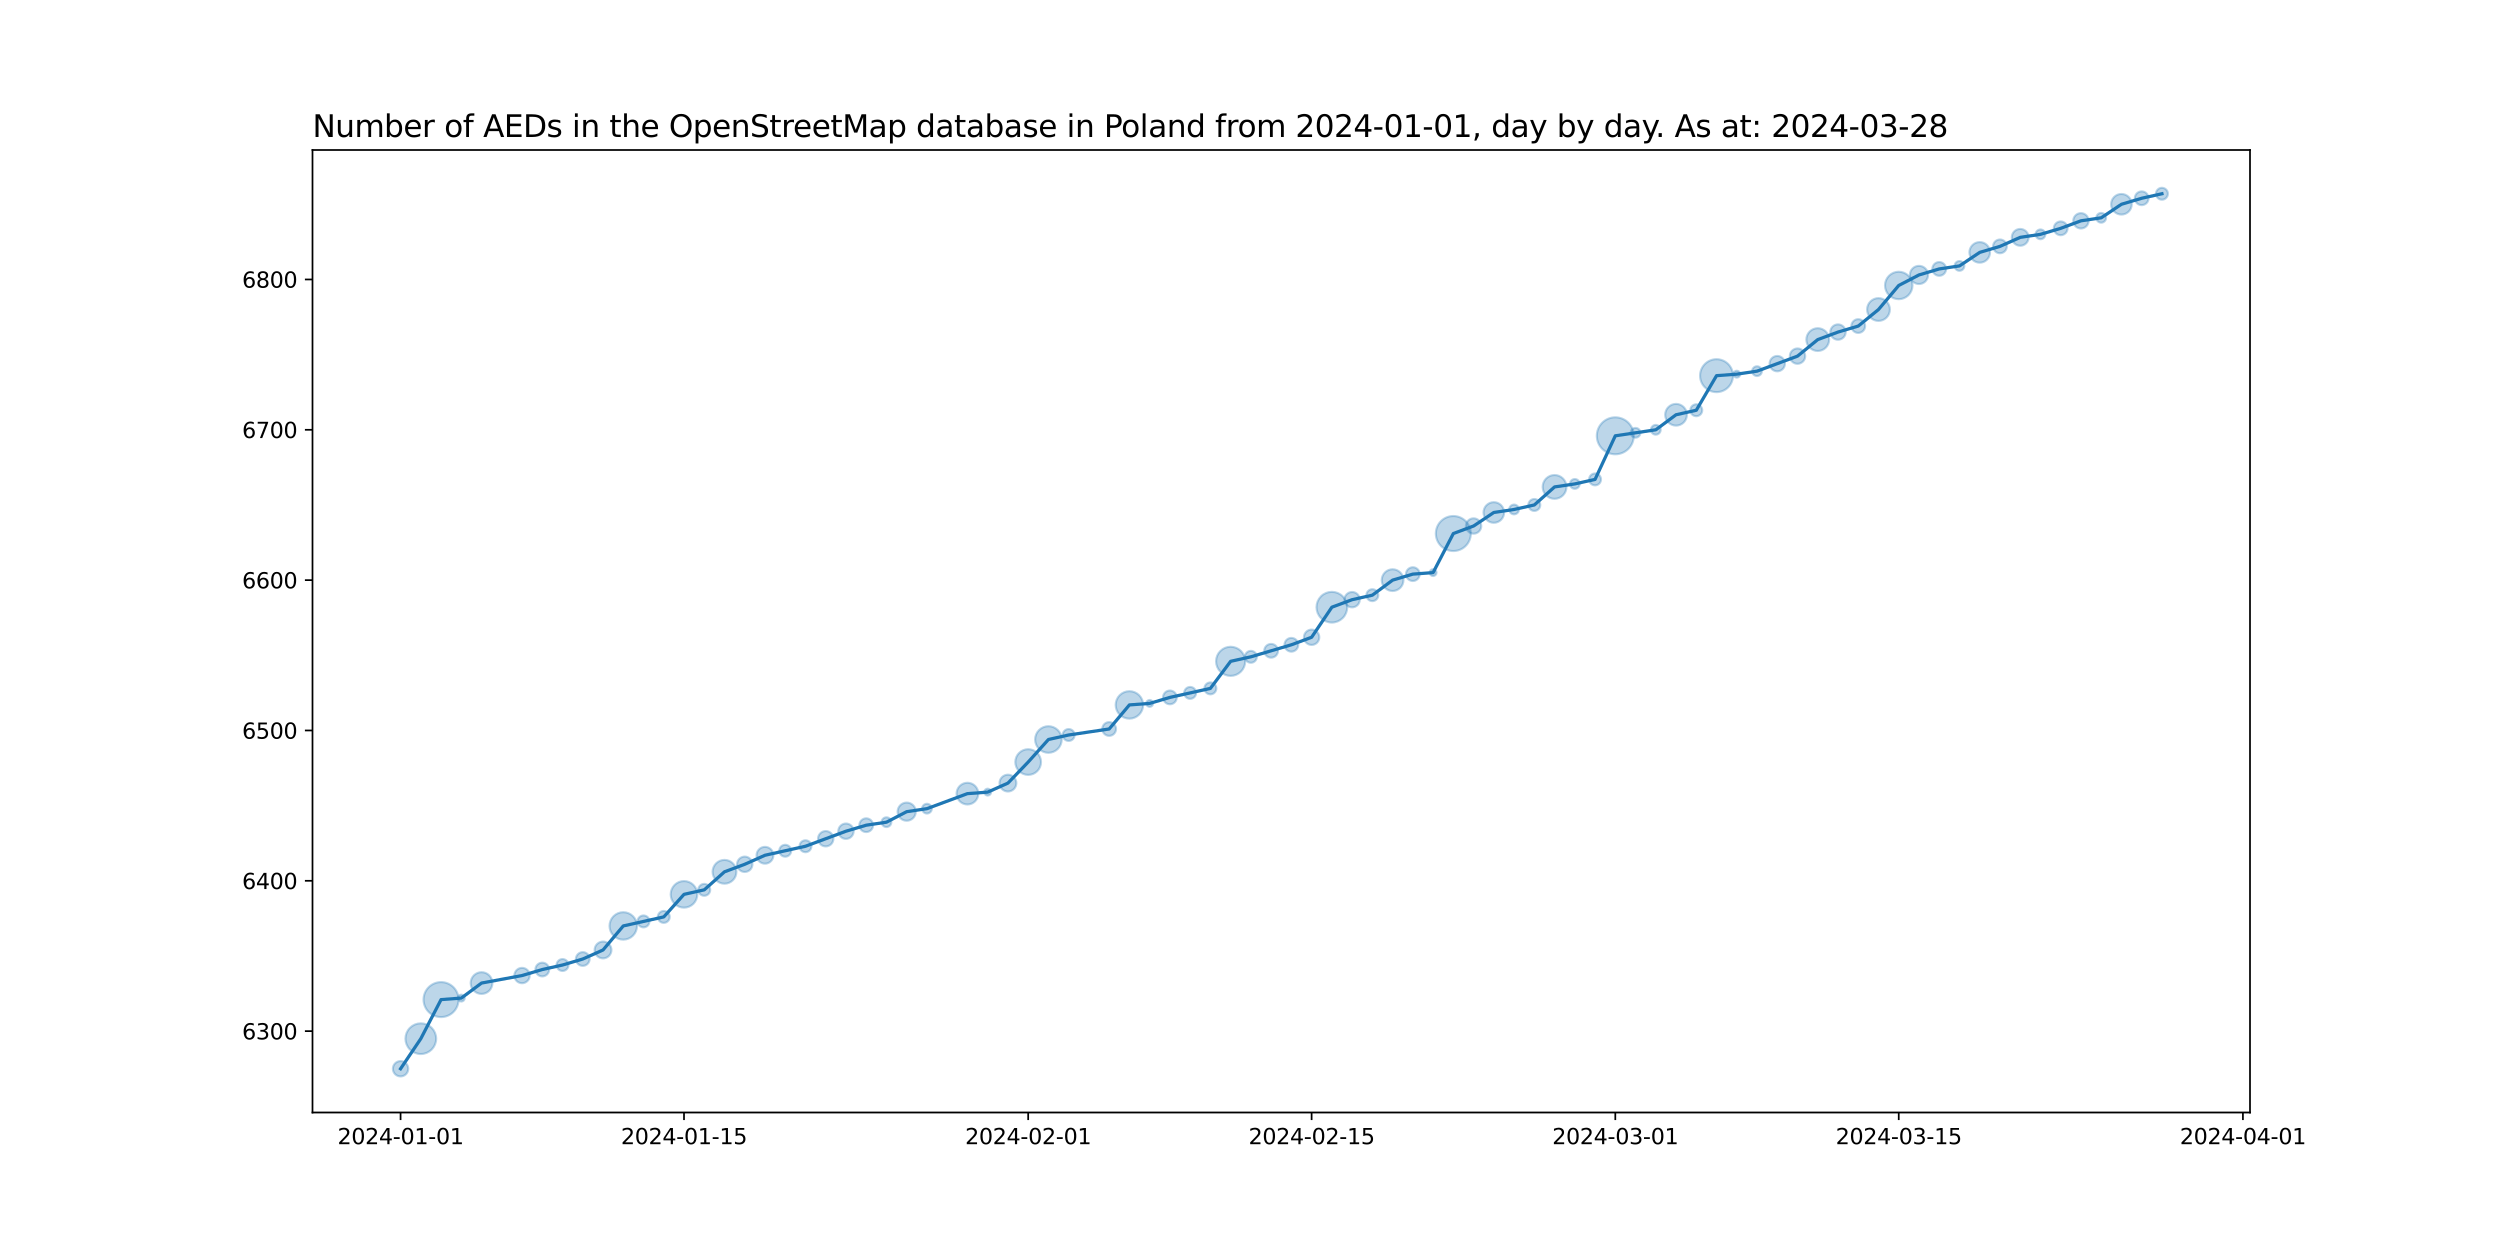 <?xml version="1.0" encoding="utf-8" standalone="no"?>
<!DOCTYPE svg PUBLIC "-//W3C//DTD SVG 1.1//EN"
  "http://www.w3.org/Graphics/SVG/1.1/DTD/svg11.dtd">
<svg xmlns:xlink="http://www.w3.org/1999/xlink" width="1152pt" height="576pt" viewBox="0 0 1152 576" xmlns="http://www.w3.org/2000/svg" version="1.1">
 <defs>
  <style type="text/css">*{stroke-linejoin: round; stroke-linecap: butt}</style>
 </defs>
 <g id="figure_1">
  <g id="patch_1">
   <path d="M 0 576 
L 1152 576 
L 1152 0 
L 0 0 
z
" style="fill: #ffffff"/>
  </g>
  <g id="axes_1">
   <g id="patch_2">
    <path d="M 144 512.64 
L 1036.8 512.64 
L 1036.8 69.12 
L 144 69.12 
z
" style="fill: #ffffff"/>
   </g>
   <g id="PathCollection_1">
    <path d="M 184.582 496.016 
C 185.519 496.016 186.419 495.643 187.082 494.98 
C 187.745 494.317 188.117 493.418 188.117 492.48 
C 188.117 491.542 187.745 490.643 187.082 489.98 
C 186.419 489.317 185.519 488.944 184.582 488.944 
C 183.644 488.944 182.745 489.317 182.082 489.98 
C 181.419 490.643 181.046 491.542 181.046 492.48 
C 181.046 493.418 181.419 494.317 182.082 494.98 
C 182.745 495.643 183.644 496.016 184.582 496.016 
z
" clip-path="url(#p1d4fd37af8)" style="fill: #1f77b4; fill-opacity: 0.3; stroke: #1f77b4; stroke-opacity: 0.3"/>
    <path d="M 193.911 485.695 
C 195.786 485.695 197.585 484.95 198.911 483.624 
C 200.237 482.298 200.982 480.5 200.982 478.624 
C 200.982 476.749 200.237 474.95 198.911 473.624 
C 197.585 472.298 195.786 471.553 193.911 471.553 
C 192.036 471.553 190.237 472.298 188.911 473.624 
C 187.585 474.95 186.84 476.749 186.84 478.624 
C 186.84 480.5 187.585 482.298 188.911 483.624 
C 190.237 484.95 192.036 485.695 193.911 485.695 
z
" clip-path="url(#p1d4fd37af8)" style="fill: #1f77b4; fill-opacity: 0.3; stroke: #1f77b4; stroke-opacity: 0.3"/>
    <path d="M 203.24 468.674 
C 205.378 468.674 207.429 467.825 208.941 466.313 
C 210.453 464.801 211.302 462.75 211.302 460.612 
C 211.302 458.474 210.453 456.423 208.941 454.911 
C 207.429 453.399 205.378 452.55 203.24 452.55 
C 201.102 452.55 199.051 453.399 197.539 454.911 
C 196.027 456.423 195.178 458.474 195.178 460.612 
C 195.178 462.75 196.027 464.801 197.539 466.313 
C 199.051 467.825 201.102 468.674 203.24 468.674 
z
" clip-path="url(#p1d4fd37af8)" style="fill: #1f77b4; fill-opacity: 0.3; stroke: #1f77b4; stroke-opacity: 0.3"/>
    <path d="M 212.569 461.5 
C 212.989 461.5 213.391 461.334 213.687 461.037 
C 213.984 460.741 214.15 460.338 214.15 459.919 
C 214.15 459.5 213.984 459.098 213.687 458.801 
C 213.391 458.505 212.989 458.338 212.569 458.338 
C 212.15 458.338 211.748 458.505 211.451 458.801 
C 211.155 459.098 210.988 459.5 210.988 459.919 
C 210.988 460.338 211.155 460.741 211.451 461.037 
C 211.748 461.334 212.15 461.5 212.569 461.5 
z
" clip-path="url(#p1d4fd37af8)" style="fill: #1f77b4; fill-opacity: 0.3; stroke: #1f77b4; stroke-opacity: 0.3"/>
    <path d="M 221.898 457.991 
C 223.224 457.991 224.496 457.465 225.434 456.527 
C 226.372 455.589 226.898 454.317 226.898 452.991 
C 226.898 451.665 226.372 450.393 225.434 449.456 
C 224.496 448.518 223.224 447.991 221.898 447.991 
C 220.572 447.991 219.301 448.518 218.363 449.456 
C 217.425 450.393 216.898 451.665 216.898 452.991 
C 216.898 454.317 217.425 455.589 218.363 456.527 
C 219.301 457.465 220.572 457.991 221.898 457.991 
z
" clip-path="url(#p1d4fd37af8)" style="fill: #1f77b4; fill-opacity: 0.3; stroke: #1f77b4; stroke-opacity: 0.3"/>
    <path d="M 240.557 453.063 
C 241.494 453.063 242.394 452.69 243.057 452.027 
C 243.72 451.364 244.092 450.465 244.092 449.527 
C 244.092 448.59 243.72 447.69 243.057 447.027 
C 242.394 446.364 241.494 445.992 240.557 445.992 
C 239.619 445.992 238.72 446.364 238.057 447.027 
C 237.394 447.69 237.021 448.59 237.021 449.527 
C 237.021 450.465 237.394 451.364 238.057 452.027 
C 238.72 452.69 239.619 453.063 240.557 453.063 
z
" clip-path="url(#p1d4fd37af8)" style="fill: #1f77b4; fill-opacity: 0.3; stroke: #1f77b4; stroke-opacity: 0.3"/>
    <path d="M 249.886 449.919 
C 250.725 449.919 251.529 449.585 252.122 448.992 
C 252.715 448.399 253.048 447.595 253.048 446.756 
C 253.048 445.918 252.715 445.113 252.122 444.52 
C 251.529 443.927 250.725 443.594 249.886 443.594 
C 249.047 443.594 248.243 443.927 247.65 444.52 
C 247.057 445.113 246.724 445.918 246.724 446.756 
C 246.724 447.595 247.057 448.399 247.65 448.992 
C 248.243 449.585 249.047 449.919 249.886 449.919 
z
" clip-path="url(#p1d4fd37af8)" style="fill: #1f77b4; fill-opacity: 0.3; stroke: #1f77b4; stroke-opacity: 0.3"/>
    <path d="M 259.215 447.417 
C 259.941 447.417 260.638 447.128 261.152 446.614 
C 261.665 446.101 261.954 445.404 261.954 444.678 
C 261.954 443.952 261.665 443.255 261.152 442.741 
C 260.638 442.228 259.941 441.939 259.215 441.939 
C 258.489 441.939 257.792 442.228 257.279 442.741 
C 256.765 443.255 256.476 443.952 256.476 444.678 
C 256.476 445.404 256.765 446.101 257.279 446.614 
C 257.792 447.128 258.489 447.417 259.215 447.417 
z
" clip-path="url(#p1d4fd37af8)" style="fill: #1f77b4; fill-opacity: 0.3; stroke: #1f77b4; stroke-opacity: 0.3"/>
    <path d="M 268.544 445.069 
C 269.383 445.069 270.187 444.736 270.78 444.143 
C 271.373 443.55 271.706 442.745 271.706 441.907 
C 271.706 441.068 271.373 440.264 270.78 439.671 
C 270.187 439.078 269.383 438.745 268.544 438.745 
C 267.706 438.745 266.901 439.078 266.308 439.671 
C 265.715 440.264 265.382 441.068 265.382 441.907 
C 265.382 442.745 265.715 443.55 266.308 444.143 
C 266.901 444.736 267.706 445.069 268.544 445.069 
z
" clip-path="url(#p1d4fd37af8)" style="fill: #1f77b4; fill-opacity: 0.3; stroke: #1f77b4; stroke-opacity: 0.3"/>
    <path d="M 277.873 441.623 
C 278.9 441.623 279.886 441.215 280.612 440.489 
C 281.338 439.762 281.746 438.777 281.746 437.75 
C 281.746 436.723 281.338 435.738 280.612 435.011 
C 279.886 434.285 278.9 433.877 277.873 433.877 
C 276.846 433.877 275.861 434.285 275.135 435.011 
C 274.408 435.738 274 436.723 274 437.75 
C 274 438.777 274.408 439.762 275.135 440.489 
C 275.861 441.215 276.846 441.623 277.873 441.623 
z
" clip-path="url(#p1d4fd37af8)" style="fill: #1f77b4; fill-opacity: 0.3; stroke: #1f77b4; stroke-opacity: 0.3"/>
    <path d="M 287.203 432.99 
C 288.88 432.99 290.489 432.324 291.675 431.138 
C 292.861 429.952 293.527 428.343 293.527 426.666 
C 293.527 424.988 292.861 423.379 291.675 422.193 
C 290.489 421.007 288.88 420.341 287.203 420.341 
C 285.525 420.341 283.916 421.007 282.73 422.193 
C 281.544 423.379 280.878 424.988 280.878 426.666 
C 280.878 428.343 281.544 429.952 282.73 431.138 
C 283.916 432.324 285.525 432.99 287.203 432.99 
z
" clip-path="url(#p1d4fd37af8)" style="fill: #1f77b4; fill-opacity: 0.3; stroke: #1f77b4; stroke-opacity: 0.3"/>
    <path d="M 296.532 427.326 
C 297.258 427.326 297.955 427.037 298.468 426.524 
C 298.982 426.01 299.27 425.314 299.27 424.587 
C 299.27 423.861 298.982 423.164 298.468 422.651 
C 297.955 422.137 297.258 421.849 296.532 421.849 
C 295.805 421.849 295.109 422.137 294.595 422.651 
C 294.082 423.164 293.793 423.861 293.793 424.587 
C 293.793 425.314 294.082 426.01 294.595 426.524 
C 295.109 427.037 295.805 427.326 296.532 427.326 
z
" clip-path="url(#p1d4fd37af8)" style="fill: #1f77b4; fill-opacity: 0.3; stroke: #1f77b4; stroke-opacity: 0.3"/>
    <path d="M 305.861 425.247 
C 306.587 425.247 307.284 424.959 307.797 424.445 
C 308.311 423.932 308.599 423.235 308.599 422.509 
C 308.599 421.783 308.311 421.086 307.797 420.572 
C 307.284 420.059 306.587 419.77 305.861 419.77 
C 305.135 419.77 304.438 420.059 303.924 420.572 
C 303.411 421.086 303.122 421.783 303.122 422.509 
C 303.122 423.235 303.411 423.932 303.924 424.445 
C 304.438 424.959 305.135 425.247 305.861 425.247 
z
" clip-path="url(#p1d4fd37af8)" style="fill: #1f77b4; fill-opacity: 0.3; stroke: #1f77b4; stroke-opacity: 0.3"/>
    <path d="M 315.19 418.241 
C 316.814 418.241 318.372 417.596 319.52 416.447 
C 320.668 415.299 321.314 413.741 321.314 412.117 
C 321.314 410.493 320.668 408.935 319.52 407.787 
C 318.372 406.639 316.814 405.993 315.19 405.993 
C 313.566 405.993 312.008 406.639 310.86 407.787 
C 309.711 408.935 309.066 410.493 309.066 412.117 
C 309.066 413.741 309.711 415.299 310.86 416.447 
C 312.008 417.596 313.566 418.241 315.19 418.241 
z
" clip-path="url(#p1d4fd37af8)" style="fill: #1f77b4; fill-opacity: 0.3; stroke: #1f77b4; stroke-opacity: 0.3"/>
    <path d="M 324.519 412.777 
C 325.245 412.777 325.942 412.489 326.456 411.975 
C 326.969 411.462 327.258 410.765 327.258 410.039 
C 327.258 409.312 326.969 408.616 326.456 408.102 
C 325.942 407.589 325.245 407.3 324.519 407.3 
C 323.793 407.3 323.096 407.589 322.583 408.102 
C 322.069 408.616 321.781 409.312 321.781 410.039 
C 321.781 410.765 322.069 411.462 322.583 411.975 
C 323.096 412.489 323.793 412.777 324.519 412.777 
z
" clip-path="url(#p1d4fd37af8)" style="fill: #1f77b4; fill-opacity: 0.3; stroke: #1f77b4; stroke-opacity: 0.3"/>
    <path d="M 333.848 407.203 
C 335.301 407.203 336.694 406.625 337.721 405.598 
C 338.748 404.571 339.326 403.178 339.326 401.725 
C 339.326 400.273 338.748 398.88 337.721 397.852 
C 336.694 396.825 335.301 396.248 333.848 396.248 
C 332.396 396.248 331.002 396.825 329.975 397.852 
C 328.948 398.88 328.371 400.273 328.371 401.725 
C 328.371 403.178 328.948 404.571 329.975 405.598 
C 331.002 406.625 332.396 407.203 333.848 407.203 
z
" clip-path="url(#p1d4fd37af8)" style="fill: #1f77b4; fill-opacity: 0.3; stroke: #1f77b4; stroke-opacity: 0.3"/>
    <path d="M 343.177 401.797 
C 344.115 401.797 345.014 401.424 345.677 400.761 
C 346.34 400.098 346.713 399.199 346.713 398.261 
C 346.713 397.324 346.34 396.424 345.677 395.761 
C 345.014 395.098 344.115 394.726 343.177 394.726 
C 342.24 394.726 341.34 395.098 340.677 395.761 
C 340.014 396.424 339.642 397.324 339.642 398.261 
C 339.642 399.199 340.014 400.098 340.677 400.761 
C 341.34 401.424 342.24 401.797 343.177 401.797 
z
" clip-path="url(#p1d4fd37af8)" style="fill: #1f77b4; fill-opacity: 0.3; stroke: #1f77b4; stroke-opacity: 0.3"/>
    <path d="M 352.507 397.978 
C 353.534 397.978 354.519 397.57 355.245 396.843 
C 355.971 396.117 356.38 395.132 356.38 394.105 
C 356.38 393.078 355.971 392.092 355.245 391.366 
C 354.519 390.64 353.534 390.232 352.507 390.232 
C 351.479 390.232 350.494 390.64 349.768 391.366 
C 349.042 392.092 348.634 393.078 348.634 394.105 
C 348.634 395.132 349.042 396.117 349.768 396.843 
C 350.494 397.57 351.479 397.978 352.507 397.978 
z
" clip-path="url(#p1d4fd37af8)" style="fill: #1f77b4; fill-opacity: 0.3; stroke: #1f77b4; stroke-opacity: 0.3"/>
    <path d="M 361.836 394.765 
C 362.562 394.765 363.259 394.476 363.772 393.963 
C 364.286 393.449 364.574 392.753 364.574 392.026 
C 364.574 391.3 364.286 390.603 363.772 390.09 
C 363.259 389.576 362.562 389.288 361.836 389.288 
C 361.109 389.288 360.413 389.576 359.899 390.09 
C 359.386 390.603 359.097 391.3 359.097 392.026 
C 359.097 392.753 359.386 393.449 359.899 393.963 
C 360.413 394.476 361.109 394.765 361.836 394.765 
z
" clip-path="url(#p1d4fd37af8)" style="fill: #1f77b4; fill-opacity: 0.3; stroke: #1f77b4; stroke-opacity: 0.3"/>
    <path d="M 371.165 392.687 
C 371.891 392.687 372.588 392.398 373.101 391.885 
C 373.615 391.371 373.904 390.674 373.904 389.948 
C 373.904 389.222 373.615 388.525 373.101 388.012 
C 372.588 387.498 371.891 387.209 371.165 387.209 
C 370.439 387.209 369.742 387.498 369.228 388.012 
C 368.715 388.525 368.426 389.222 368.426 389.948 
C 368.426 390.674 368.715 391.371 369.228 391.885 
C 369.742 392.398 370.439 392.687 371.165 392.687 
z
" clip-path="url(#p1d4fd37af8)" style="fill: #1f77b4; fill-opacity: 0.3; stroke: #1f77b4; stroke-opacity: 0.3"/>
    <path d="M 380.494 390.02 
C 381.432 390.02 382.331 389.647 382.994 388.984 
C 383.657 388.321 384.03 387.422 384.03 386.484 
C 384.03 385.546 383.657 384.647 382.994 383.984 
C 382.331 383.321 381.432 382.949 380.494 382.949 
C 379.556 382.949 378.657 383.321 377.994 383.984 
C 377.331 384.647 376.959 385.546 376.959 386.484 
C 376.959 387.422 377.331 388.321 377.994 388.984 
C 378.657 389.647 379.556 390.02 380.494 390.02 
z
" clip-path="url(#p1d4fd37af8)" style="fill: #1f77b4; fill-opacity: 0.3; stroke: #1f77b4; stroke-opacity: 0.3"/>
    <path d="M 389.823 386.556 
C 390.761 386.556 391.66 386.183 392.323 385.52 
C 392.986 384.857 393.359 383.958 393.359 383.02 
C 393.359 382.083 392.986 381.183 392.323 380.52 
C 391.66 379.857 390.761 379.485 389.823 379.485 
C 388.886 379.485 387.986 379.857 387.323 380.52 
C 386.66 381.183 386.288 382.083 386.288 383.02 
C 386.288 383.958 386.66 384.857 387.323 385.52 
C 387.986 386.183 388.886 386.556 389.823 386.556 
z
" clip-path="url(#p1d4fd37af8)" style="fill: #1f77b4; fill-opacity: 0.3; stroke: #1f77b4; stroke-opacity: 0.3"/>
    <path d="M 399.152 383.411 
C 399.991 383.411 400.795 383.078 401.388 382.485 
C 401.981 381.892 402.315 381.088 402.315 380.249 
C 402.315 379.41 401.981 378.606 401.388 378.013 
C 400.795 377.42 399.991 377.087 399.152 377.087 
C 398.314 377.087 397.509 377.42 396.916 378.013 
C 396.323 378.606 395.99 379.41 395.99 380.249 
C 395.99 381.088 396.323 381.892 396.916 382.485 
C 397.509 383.078 398.314 383.411 399.152 383.411 
z
" clip-path="url(#p1d4fd37af8)" style="fill: #1f77b4; fill-opacity: 0.3; stroke: #1f77b4; stroke-opacity: 0.3"/>
    <path d="M 408.482 381.1 
C 409.075 381.1 409.643 380.864 410.063 380.445 
C 410.482 380.025 410.718 379.457 410.718 378.864 
C 410.718 378.27 410.482 377.702 410.063 377.282 
C 409.643 376.863 409.075 376.627 408.482 376.627 
C 407.888 376.627 407.32 376.863 406.9 377.282 
C 406.481 377.702 406.245 378.27 406.245 378.864 
C 406.245 379.457 406.481 380.025 406.9 380.445 
C 407.32 380.864 407.888 381.1 408.482 381.1 
z
" clip-path="url(#p1d4fd37af8)" style="fill: #1f77b4; fill-opacity: 0.3; stroke: #1f77b4; stroke-opacity: 0.3"/>
    <path d="M 417.811 378.197 
C 418.92 378.197 419.984 377.757 420.769 376.972 
C 421.553 376.188 421.994 375.123 421.994 374.014 
C 421.994 372.905 421.553 371.84 420.769 371.056 
C 419.984 370.271 418.92 369.831 417.811 369.831 
C 416.701 369.831 415.637 370.271 414.853 371.056 
C 414.068 371.84 413.627 372.905 413.627 374.014 
C 413.627 375.123 414.068 376.188 414.853 376.972 
C 415.637 377.757 416.701 378.197 417.811 378.197 
z
" clip-path="url(#p1d4fd37af8)" style="fill: #1f77b4; fill-opacity: 0.3; stroke: #1f77b4; stroke-opacity: 0.3"/>
    <path d="M 427.14 374.865 
C 427.733 374.865 428.302 374.629 428.721 374.21 
C 429.14 373.79 429.376 373.221 429.376 372.628 
C 429.376 372.035 429.14 371.467 428.721 371.047 
C 428.302 370.628 427.733 370.392 427.14 370.392 
C 426.547 370.392 425.978 370.628 425.559 371.047 
C 425.139 371.467 424.904 372.035 424.904 372.628 
C 424.904 373.221 425.139 373.79 425.559 374.21 
C 425.978 374.629 426.547 374.865 427.14 374.865 
z
" clip-path="url(#p1d4fd37af8)" style="fill: #1f77b4; fill-opacity: 0.3; stroke: #1f77b4; stroke-opacity: 0.3"/>
    <path d="M 445.798 370.701 
C 447.124 370.701 448.396 370.174 449.334 369.236 
C 450.271 368.299 450.798 367.027 450.798 365.701 
C 450.798 364.375 450.271 363.103 449.334 362.165 
C 448.396 361.227 447.124 360.701 445.798 360.701 
C 444.472 360.701 443.2 361.227 442.263 362.165 
C 441.325 363.103 440.798 364.375 440.798 365.701 
C 440.798 367.027 441.325 368.299 442.263 369.236 
C 443.2 370.174 444.472 370.701 445.798 370.701 
z
" clip-path="url(#p1d4fd37af8)" style="fill: #1f77b4; fill-opacity: 0.3; stroke: #1f77b4; stroke-opacity: 0.3"/>
    <path d="M 455.127 366.589 
C 455.547 366.589 455.949 366.422 456.245 366.126 
C 456.542 365.829 456.708 365.427 456.708 365.008 
C 456.708 364.589 456.542 364.186 456.245 363.89 
C 455.949 363.593 455.547 363.427 455.127 363.427 
C 454.708 363.427 454.306 363.593 454.009 363.89 
C 453.713 364.186 453.546 364.589 453.546 365.008 
C 453.546 365.427 453.713 365.829 454.009 366.126 
C 454.306 366.422 454.708 366.589 455.127 366.589 
z
" clip-path="url(#p1d4fd37af8)" style="fill: #1f77b4; fill-opacity: 0.3; stroke: #1f77b4; stroke-opacity: 0.3"/>
    <path d="M 464.456 364.724 
C 465.484 364.724 466.469 364.316 467.195 363.59 
C 467.921 362.863 468.329 361.878 468.329 360.851 
C 468.329 359.824 467.921 358.839 467.195 358.113 
C 466.469 357.386 465.484 356.978 464.456 356.978 
C 463.429 356.978 462.444 357.386 461.718 358.113 
C 460.992 358.839 460.583 359.824 460.583 360.851 
C 460.583 361.878 460.992 362.863 461.718 363.59 
C 462.444 364.316 463.429 364.724 464.456 364.724 
z
" clip-path="url(#p1d4fd37af8)" style="fill: #1f77b4; fill-opacity: 0.3; stroke: #1f77b4; stroke-opacity: 0.3"/>
    <path d="M 473.786 357.068 
C 475.355 357.068 476.859 356.445 477.969 355.335 
C 479.078 354.226 479.702 352.721 479.702 351.152 
C 479.702 349.583 479.078 348.078 477.969 346.969 
C 476.859 345.859 475.355 345.236 473.786 345.236 
C 472.217 345.236 470.712 345.859 469.602 346.969 
C 468.493 348.078 467.87 349.583 467.87 351.152 
C 467.87 352.721 468.493 354.226 469.602 355.335 
C 470.712 356.445 472.217 357.068 473.786 357.068 
z
" clip-path="url(#p1d4fd37af8)" style="fill: #1f77b4; fill-opacity: 0.3; stroke: #1f77b4; stroke-opacity: 0.3"/>
    <path d="M 483.115 346.884 
C 484.739 346.884 486.296 346.239 487.445 345.091 
C 488.593 343.942 489.238 342.384 489.238 340.76 
C 489.238 339.136 488.593 337.579 487.445 336.43 
C 486.296 335.282 484.739 334.637 483.115 334.637 
C 481.491 334.637 479.933 335.282 478.785 336.43 
C 477.636 337.579 476.991 339.136 476.991 340.76 
C 476.991 342.384 477.636 343.942 478.785 345.091 
C 479.933 346.239 481.491 346.884 483.115 346.884 
z
" clip-path="url(#p1d4fd37af8)" style="fill: #1f77b4; fill-opacity: 0.3; stroke: #1f77b4; stroke-opacity: 0.3"/>
    <path d="M 492.444 341.421 
C 493.17 341.421 493.867 341.132 494.38 340.619 
C 494.894 340.105 495.183 339.408 495.183 338.682 
C 495.183 337.956 494.894 337.259 494.38 336.746 
C 493.867 336.232 493.17 335.943 492.444 335.943 
C 491.718 335.943 491.021 336.232 490.507 336.746 
C 489.994 337.259 489.705 337.956 489.705 338.682 
C 489.705 339.408 489.994 340.105 490.507 340.619 
C 491.021 341.132 491.718 341.421 492.444 341.421 
z
" clip-path="url(#p1d4fd37af8)" style="fill: #1f77b4; fill-opacity: 0.3; stroke: #1f77b4; stroke-opacity: 0.3"/>
    <path d="M 511.102 339.073 
C 511.941 339.073 512.745 338.74 513.338 338.147 
C 513.931 337.554 514.264 336.75 514.264 335.911 
C 514.264 335.072 513.931 334.268 513.338 333.675 
C 512.745 333.082 511.941 332.749 511.102 332.749 
C 510.264 332.749 509.459 333.082 508.866 333.675 
C 508.273 334.268 507.94 335.072 507.94 335.911 
C 507.94 336.75 508.273 337.554 508.866 338.147 
C 509.459 338.74 510.264 339.073 511.102 339.073 
z
" clip-path="url(#p1d4fd37af8)" style="fill: #1f77b4; fill-opacity: 0.3; stroke: #1f77b4; stroke-opacity: 0.3"/>
    <path d="M 520.431 331.151 
C 522.109 331.151 523.717 330.485 524.903 329.299 
C 526.09 328.113 526.756 326.504 526.756 324.826 
C 526.756 323.149 526.09 321.54 524.903 320.354 
C 523.717 319.168 522.109 318.502 520.431 318.502 
C 518.754 318.502 517.145 319.168 515.959 320.354 
C 514.773 321.54 514.107 323.149 514.107 324.826 
C 514.107 326.504 514.773 328.113 515.959 329.299 
C 517.145 330.485 518.754 331.151 520.431 331.151 
z
" clip-path="url(#p1d4fd37af8)" style="fill: #1f77b4; fill-opacity: 0.3; stroke: #1f77b4; stroke-opacity: 0.3"/>
    <path d="M 529.761 325.715 
C 530.18 325.715 530.582 325.548 530.879 325.252 
C 531.175 324.955 531.342 324.553 531.342 324.134 
C 531.342 323.714 531.175 323.312 530.879 323.016 
C 530.582 322.719 530.18 322.552 529.761 322.552 
C 529.341 322.552 528.939 322.719 528.642 323.016 
C 528.346 323.312 528.179 323.714 528.179 324.134 
C 528.179 324.553 528.346 324.955 528.642 325.252 
C 528.939 325.548 529.341 325.715 529.761 325.715 
z
" clip-path="url(#p1d4fd37af8)" style="fill: #1f77b4; fill-opacity: 0.3; stroke: #1f77b4; stroke-opacity: 0.3"/>
    <path d="M 539.09 324.525 
C 539.928 324.525 540.733 324.192 541.326 323.599 
C 541.919 323.006 542.252 322.201 542.252 321.362 
C 542.252 320.524 541.919 319.719 541.326 319.126 
C 540.733 318.533 539.928 318.2 539.09 318.2 
C 538.251 318.2 537.447 318.533 536.854 319.126 
C 536.261 319.719 535.927 320.524 535.927 321.362 
C 535.927 322.201 536.261 323.006 536.854 323.599 
C 537.447 324.192 538.251 324.525 539.09 324.525 
z
" clip-path="url(#p1d4fd37af8)" style="fill: #1f77b4; fill-opacity: 0.3; stroke: #1f77b4; stroke-opacity: 0.3"/>
    <path d="M 548.419 322.023 
C 549.145 322.023 549.842 321.734 550.355 321.221 
C 550.869 320.707 551.157 320.01 551.157 319.284 
C 551.157 318.558 550.869 317.861 550.355 317.348 
C 549.842 316.834 549.145 316.546 548.419 316.546 
C 547.693 316.546 546.996 316.834 546.482 317.348 
C 545.969 317.861 545.68 318.558 545.68 319.284 
C 545.68 320.01 545.969 320.707 546.482 321.221 
C 546.996 321.734 547.693 322.023 548.419 322.023 
z
" clip-path="url(#p1d4fd37af8)" style="fill: #1f77b4; fill-opacity: 0.3; stroke: #1f77b4; stroke-opacity: 0.3"/>
    <path d="M 557.748 319.944 
C 558.474 319.944 559.171 319.656 559.684 319.142 
C 560.198 318.629 560.487 317.932 560.487 317.206 
C 560.487 316.479 560.198 315.783 559.684 315.269 
C 559.171 314.756 558.474 314.467 557.748 314.467 
C 557.022 314.467 556.325 314.756 555.811 315.269 
C 555.298 315.783 555.009 316.479 555.009 317.206 
C 555.009 317.932 555.298 318.629 555.811 319.142 
C 556.325 319.656 557.022 319.944 557.748 319.944 
z
" clip-path="url(#p1d4fd37af8)" style="fill: #1f77b4; fill-opacity: 0.3; stroke: #1f77b4; stroke-opacity: 0.3"/>
    <path d="M 567.077 311.444 
C 568.856 311.444 570.563 310.737 571.821 309.479 
C 573.079 308.221 573.785 306.515 573.785 304.736 
C 573.785 302.957 573.079 301.25 571.821 299.992 
C 570.563 298.734 568.856 298.027 567.077 298.027 
C 565.298 298.027 563.592 298.734 562.334 299.992 
C 561.076 301.25 560.369 302.957 560.369 304.736 
C 560.369 306.515 561.076 308.221 562.334 309.479 
C 563.592 310.737 565.298 311.444 567.077 311.444 
z
" clip-path="url(#p1d4fd37af8)" style="fill: #1f77b4; fill-opacity: 0.3; stroke: #1f77b4; stroke-opacity: 0.3"/>
    <path d="M 576.406 305.396 
C 577.133 305.396 577.829 305.107 578.343 304.594 
C 578.856 304.08 579.145 303.384 579.145 302.657 
C 579.145 301.931 578.856 301.234 578.343 300.721 
C 577.829 300.207 577.133 299.919 576.406 299.919 
C 575.68 299.919 574.983 300.207 574.47 300.721 
C 573.956 301.234 573.668 301.931 573.668 302.657 
C 573.668 303.384 573.956 304.08 574.47 304.594 
C 574.983 305.107 575.68 305.396 576.406 305.396 
z
" clip-path="url(#p1d4fd37af8)" style="fill: #1f77b4; fill-opacity: 0.3; stroke: #1f77b4; stroke-opacity: 0.3"/>
    <path d="M 585.735 303.048 
C 586.574 303.048 587.378 302.715 587.971 302.122 
C 588.565 301.529 588.898 300.725 588.898 299.886 
C 588.898 299.048 588.565 298.243 587.971 297.65 
C 587.378 297.057 586.574 296.724 585.735 296.724 
C 584.897 296.724 584.092 297.057 583.499 297.65 
C 582.906 298.243 582.573 299.048 582.573 299.886 
C 582.573 300.725 582.906 301.529 583.499 302.122 
C 584.092 302.715 584.897 303.048 585.735 303.048 
z
" clip-path="url(#p1d4fd37af8)" style="fill: #1f77b4; fill-opacity: 0.3; stroke: #1f77b4; stroke-opacity: 0.3"/>
    <path d="M 595.065 300.277 
C 595.903 300.277 596.708 299.944 597.301 299.351 
C 597.894 298.758 598.227 297.954 598.227 297.115 
C 598.227 296.276 597.894 295.472 597.301 294.879 
C 596.708 294.286 595.903 293.953 595.065 293.953 
C 594.226 293.953 593.422 294.286 592.829 294.879 
C 592.235 295.472 591.902 296.276 591.902 297.115 
C 591.902 297.954 592.235 298.758 592.829 299.351 
C 593.422 299.944 594.226 300.277 595.065 300.277 
z
" clip-path="url(#p1d4fd37af8)" style="fill: #1f77b4; fill-opacity: 0.3; stroke: #1f77b4; stroke-opacity: 0.3"/>
    <path d="M 604.394 297.187 
C 605.331 297.187 606.231 296.814 606.894 296.151 
C 607.557 295.488 607.929 294.589 607.929 293.651 
C 607.929 292.713 607.557 291.814 606.894 291.151 
C 606.231 290.488 605.331 290.116 604.394 290.116 
C 603.456 290.116 602.557 290.488 601.894 291.151 
C 601.231 291.814 600.858 292.713 600.858 293.651 
C 600.858 294.589 601.231 295.488 601.894 296.151 
C 602.557 296.814 603.456 297.187 604.394 297.187 
z
" clip-path="url(#p1d4fd37af8)" style="fill: #1f77b4; fill-opacity: 0.3; stroke: #1f77b4; stroke-opacity: 0.3"/>
    <path d="M 613.723 286.867 
C 615.598 286.867 617.397 286.121 618.723 284.795 
C 620.049 283.469 620.794 281.671 620.794 279.795 
C 620.794 277.92 620.049 276.121 618.723 274.795 
C 617.397 273.469 615.598 272.724 613.723 272.724 
C 611.848 272.724 610.049 273.469 608.723 274.795 
C 607.397 276.121 606.652 277.92 606.652 279.795 
C 606.652 281.671 607.397 283.469 608.723 284.795 
C 610.049 286.121 611.848 286.867 613.723 286.867 
z
" clip-path="url(#p1d4fd37af8)" style="fill: #1f77b4; fill-opacity: 0.3; stroke: #1f77b4; stroke-opacity: 0.3"/>
    <path d="M 623.052 279.867 
C 623.99 279.867 624.889 279.495 625.552 278.832 
C 626.215 278.169 626.588 277.269 626.588 276.332 
C 626.588 275.394 626.215 274.495 625.552 273.832 
C 624.889 273.169 623.99 272.796 623.052 272.796 
C 622.114 272.796 621.215 273.169 620.552 273.832 
C 619.889 274.495 619.517 275.394 619.517 276.332 
C 619.517 277.269 619.889 278.169 620.552 278.832 
C 621.215 279.495 622.114 279.867 623.052 279.867 
z
" clip-path="url(#p1d4fd37af8)" style="fill: #1f77b4; fill-opacity: 0.3; stroke: #1f77b4; stroke-opacity: 0.3"/>
    <path d="M 632.381 276.992 
C 633.107 276.992 633.804 276.703 634.318 276.19 
C 634.831 275.676 635.12 274.979 635.12 274.253 
C 635.12 273.527 634.831 272.83 634.318 272.317 
C 633.804 271.803 633.107 271.515 632.381 271.515 
C 631.655 271.515 630.958 271.803 630.445 272.317 
C 629.931 272.83 629.643 273.527 629.643 274.253 
C 629.643 274.979 629.931 275.676 630.445 276.19 
C 630.958 276.703 631.655 276.992 632.381 276.992 
z
" clip-path="url(#p1d4fd37af8)" style="fill: #1f77b4; fill-opacity: 0.3; stroke: #1f77b4; stroke-opacity: 0.3"/>
    <path d="M 641.71 272.325 
C 643.036 272.325 644.308 271.799 645.246 270.861 
C 646.184 269.923 646.71 268.651 646.71 267.325 
C 646.71 265.999 646.184 264.727 645.246 263.79 
C 644.308 262.852 643.036 262.325 641.71 262.325 
C 640.384 262.325 639.112 262.852 638.175 263.79 
C 637.237 264.727 636.71 265.999 636.71 267.325 
C 636.71 268.651 637.237 269.923 638.175 270.861 
C 639.112 271.799 640.384 272.325 641.71 272.325 
z
" clip-path="url(#p1d4fd37af8)" style="fill: #1f77b4; fill-opacity: 0.3; stroke: #1f77b4; stroke-opacity: 0.3"/>
    <path d="M 651.039 267.717 
C 651.878 267.717 652.683 267.383 653.276 266.79 
C 653.869 266.197 654.202 265.393 654.202 264.554 
C 654.202 263.716 653.869 262.911 653.276 262.318 
C 652.683 261.725 651.878 261.392 651.039 261.392 
C 650.201 261.392 649.396 261.725 648.803 262.318 
C 648.21 262.911 647.877 263.716 647.877 264.554 
C 647.877 265.393 648.21 266.197 648.803 266.79 
C 649.396 267.383 650.201 267.717 651.039 267.717 
z
" clip-path="url(#p1d4fd37af8)" style="fill: #1f77b4; fill-opacity: 0.3; stroke: #1f77b4; stroke-opacity: 0.3"/>
    <path d="M 660.369 265.443 
C 660.788 265.443 661.19 265.276 661.487 264.979 
C 661.783 264.683 661.95 264.281 661.95 263.861 
C 661.95 263.442 661.783 263.04 661.487 262.743 
C 661.19 262.447 660.788 262.28 660.369 262.28 
C 659.949 262.28 659.547 262.447 659.251 262.743 
C 658.954 263.04 658.788 263.442 658.788 263.861 
C 658.788 264.281 658.954 264.683 659.251 264.979 
C 659.547 265.276 659.949 265.443 660.369 265.443 
z
" clip-path="url(#p1d4fd37af8)" style="fill: #1f77b4; fill-opacity: 0.3; stroke: #1f77b4; stroke-opacity: 0.3"/>
    <path d="M 669.698 253.911 
C 671.836 253.911 673.887 253.062 675.399 251.55 
C 676.911 250.038 677.76 247.987 677.76 245.849 
C 677.76 243.711 676.911 241.66 675.399 240.148 
C 673.887 238.636 671.836 237.787 669.698 237.787 
C 667.56 237.787 665.509 238.636 663.997 240.148 
C 662.485 241.66 661.636 243.711 661.636 245.849 
C 661.636 247.987 662.485 250.038 663.997 251.55 
C 665.509 253.062 667.56 253.911 669.698 253.911 
z
" clip-path="url(#p1d4fd37af8)" style="fill: #1f77b4; fill-opacity: 0.3; stroke: #1f77b4; stroke-opacity: 0.3"/>
    <path d="M 679.027 245.921 
C 679.965 245.921 680.864 245.548 681.527 244.885 
C 682.19 244.222 682.562 243.323 682.562 242.385 
C 682.562 241.448 682.19 240.548 681.527 239.885 
C 680.864 239.222 679.965 238.85 679.027 238.85 
C 678.089 238.85 677.19 239.222 676.527 239.885 
C 675.864 240.548 675.491 241.448 675.491 242.385 
C 675.491 243.323 675.864 244.222 676.527 244.885 
C 677.19 245.548 678.089 245.921 679.027 245.921 
z
" clip-path="url(#p1d4fd37af8)" style="fill: #1f77b4; fill-opacity: 0.3; stroke: #1f77b4; stroke-opacity: 0.3"/>
    <path d="M 688.356 240.894 
C 689.614 240.894 690.821 240.394 691.71 239.504 
C 692.6 238.615 693.1 237.408 693.1 236.15 
C 693.1 234.892 692.6 233.686 691.71 232.796 
C 690.821 231.906 689.614 231.407 688.356 231.407 
C 687.098 231.407 685.892 231.906 685.002 232.796 
C 684.112 233.686 683.613 234.892 683.613 236.15 
C 683.613 237.408 684.112 238.615 685.002 239.504 
C 685.892 240.394 687.098 240.894 688.356 240.894 
z
" clip-path="url(#p1d4fd37af8)" style="fill: #1f77b4; fill-opacity: 0.3; stroke: #1f77b4; stroke-opacity: 0.3"/>
    <path d="M 697.685 237.001 
C 698.278 237.001 698.847 236.765 699.266 236.346 
C 699.686 235.926 699.921 235.358 699.921 234.765 
C 699.921 234.172 699.686 233.603 699.266 233.183 
C 698.847 232.764 698.278 232.528 697.685 232.528 
C 697.092 232.528 696.523 232.764 696.104 233.183 
C 695.685 233.603 695.449 234.172 695.449 234.765 
C 695.449 235.358 695.685 235.926 696.104 236.346 
C 696.523 236.765 697.092 237.001 697.685 237.001 
z
" clip-path="url(#p1d4fd37af8)" style="fill: #1f77b4; fill-opacity: 0.3; stroke: #1f77b4; stroke-opacity: 0.3"/>
    <path d="M 707.014 235.425 
C 707.741 235.425 708.437 235.136 708.951 234.623 
C 709.464 234.109 709.753 233.412 709.753 232.686 
C 709.753 231.96 709.464 231.263 708.951 230.75 
C 708.437 230.236 707.741 229.948 707.014 229.948 
C 706.288 229.948 705.591 230.236 705.078 230.75 
C 704.564 231.263 704.276 231.96 704.276 232.686 
C 704.276 233.412 704.564 234.109 705.078 234.623 
C 705.591 235.136 706.288 235.425 707.014 235.425 
z
" clip-path="url(#p1d4fd37af8)" style="fill: #1f77b4; fill-opacity: 0.3; stroke: #1f77b4; stroke-opacity: 0.3"/>
    <path d="M 716.344 229.85 
C 717.796 229.85 719.189 229.273 720.217 228.246 
C 721.244 227.219 721.821 225.825 721.821 224.373 
C 721.821 222.92 721.244 221.527 720.217 220.5 
C 719.189 219.473 717.796 218.896 716.344 218.896 
C 714.891 218.896 713.498 219.473 712.471 220.5 
C 711.443 221.527 710.866 222.92 710.866 224.373 
C 710.866 225.825 711.443 227.219 712.471 228.246 
C 713.498 229.273 714.891 229.85 716.344 229.85 
z
" clip-path="url(#p1d4fd37af8)" style="fill: #1f77b4; fill-opacity: 0.3; stroke: #1f77b4; stroke-opacity: 0.3"/>
    <path d="M 725.673 225.223 
C 726.266 225.223 726.835 224.988 727.254 224.568 
C 727.673 224.149 727.909 223.58 727.909 222.987 
C 727.909 222.394 727.673 221.825 727.254 221.406 
C 726.835 220.987 726.266 220.751 725.673 220.751 
C 725.08 220.751 724.511 220.987 724.092 221.406 
C 723.672 221.825 723.437 222.394 723.437 222.987 
C 723.437 223.58 723.672 224.149 724.092 224.568 
C 724.511 224.988 725.08 225.223 725.673 225.223 
z
" clip-path="url(#p1d4fd37af8)" style="fill: #1f77b4; fill-opacity: 0.3; stroke: #1f77b4; stroke-opacity: 0.3"/>
    <path d="M 735.002 223.647 
C 735.728 223.647 736.425 223.359 736.938 222.845 
C 737.452 222.332 737.74 221.635 737.74 220.909 
C 737.74 220.183 737.452 219.486 736.938 218.972 
C 736.425 218.459 735.728 218.17 735.002 218.17 
C 734.276 218.17 733.579 218.459 733.065 218.972 
C 732.552 219.486 732.263 220.183 732.263 220.909 
C 732.263 221.635 732.552 222.332 733.065 222.845 
C 733.579 223.359 734.276 223.647 735.002 223.647 
z
" clip-path="url(#p1d4fd37af8)" style="fill: #1f77b4; fill-opacity: 0.3; stroke: #1f77b4; stroke-opacity: 0.3"/>
    <path d="M 744.331 209.333 
C 746.589 209.333 748.755 208.436 750.352 206.839 
C 751.949 205.242 752.846 203.076 752.846 200.818 
C 752.846 198.56 751.949 196.394 750.352 194.797 
C 748.755 193.201 746.589 192.303 744.331 192.303 
C 742.073 192.303 739.907 193.201 738.31 194.797 
C 736.714 196.394 735.816 198.56 735.816 200.818 
C 735.816 203.076 736.714 205.242 738.31 206.839 
C 739.907 208.436 742.073 209.333 744.331 209.333 
z
" clip-path="url(#p1d4fd37af8)" style="fill: #1f77b4; fill-opacity: 0.3; stroke: #1f77b4; stroke-opacity: 0.3"/>
    <path d="M 753.66 201.669 
C 754.253 201.669 754.822 201.433 755.241 201.014 
C 755.661 200.594 755.896 200.026 755.896 199.433 
C 755.896 198.84 755.661 198.271 755.241 197.851 
C 754.822 197.432 754.253 197.197 753.66 197.197 
C 753.067 197.197 752.498 197.432 752.079 197.851 
C 751.66 198.271 751.424 198.84 751.424 199.433 
C 751.424 200.026 751.66 200.594 752.079 201.014 
C 752.498 201.433 753.067 201.669 753.66 201.669 
z
" clip-path="url(#p1d4fd37af8)" style="fill: #1f77b4; fill-opacity: 0.3; stroke: #1f77b4; stroke-opacity: 0.3"/>
    <path d="M 762.989 200.283 
C 763.582 200.283 764.151 200.047 764.57 199.628 
C 764.99 199.209 765.225 198.64 765.225 198.047 
C 765.225 197.454 764.99 196.885 764.57 196.466 
C 764.151 196.047 763.582 195.811 762.989 195.811 
C 762.396 195.811 761.828 196.047 761.408 196.466 
C 760.989 196.885 760.753 197.454 760.753 198.047 
C 760.753 198.64 760.989 199.209 761.408 199.628 
C 761.828 200.047 762.396 200.283 762.989 200.283 
z
" clip-path="url(#p1d4fd37af8)" style="fill: #1f77b4; fill-opacity: 0.3; stroke: #1f77b4; stroke-opacity: 0.3"/>
    <path d="M 772.318 196.119 
C 773.645 196.119 774.916 195.592 775.854 194.655 
C 776.792 193.717 777.318 192.445 777.318 191.119 
C 777.318 189.793 776.792 188.521 775.854 187.584 
C 774.916 186.646 773.645 186.119 772.318 186.119 
C 770.992 186.119 769.721 186.646 768.783 187.584 
C 767.845 188.521 767.318 189.793 767.318 191.119 
C 767.318 192.445 767.845 193.717 768.783 194.655 
C 769.721 195.592 770.992 196.119 772.318 196.119 
z
" clip-path="url(#p1d4fd37af8)" style="fill: #1f77b4; fill-opacity: 0.3; stroke: #1f77b4; stroke-opacity: 0.3"/>
    <path d="M 781.648 191.779 
C 782.374 191.779 783.071 191.491 783.584 190.977 
C 784.098 190.464 784.386 189.767 784.386 189.041 
C 784.386 188.315 784.098 187.618 783.584 187.104 
C 783.071 186.591 782.374 186.302 781.648 186.302 
C 780.921 186.302 780.225 186.591 779.711 187.104 
C 779.198 187.618 778.909 188.315 778.909 189.041 
C 778.909 189.767 779.198 190.464 779.711 190.977 
C 780.225 191.491 780.921 191.779 781.648 191.779 
z
" clip-path="url(#p1d4fd37af8)" style="fill: #1f77b4; fill-opacity: 0.3; stroke: #1f77b4; stroke-opacity: 0.3"/>
    <path d="M 790.977 180.69 
C 792.988 180.69 794.917 179.891 796.339 178.469 
C 797.761 177.047 798.56 175.118 798.56 173.107 
C 798.56 171.096 797.761 169.167 796.339 167.745 
C 794.917 166.323 792.988 165.524 790.977 165.524 
C 788.966 165.524 787.037 166.323 785.615 167.745 
C 784.193 169.167 783.394 171.096 783.394 173.107 
C 783.394 175.118 784.193 177.047 785.615 178.469 
C 787.037 179.891 788.966 180.69 790.977 180.69 
z
" clip-path="url(#p1d4fd37af8)" style="fill: #1f77b4; fill-opacity: 0.3; stroke: #1f77b4; stroke-opacity: 0.3"/>
    <path d="M 800.306 173.995 
C 800.725 173.995 801.127 173.829 801.424 173.532 
C 801.72 173.236 801.887 172.833 801.887 172.414 
C 801.887 171.995 801.72 171.592 801.424 171.296 
C 801.127 170.999 800.725 170.833 800.306 170.833 
C 799.887 170.833 799.484 170.999 799.188 171.296 
C 798.891 171.592 798.725 171.995 798.725 172.414 
C 798.725 172.833 798.891 173.236 799.188 173.532 
C 799.484 173.829 799.887 173.995 800.306 173.995 
z
" clip-path="url(#p1d4fd37af8)" style="fill: #1f77b4; fill-opacity: 0.3; stroke: #1f77b4; stroke-opacity: 0.3"/>
    <path d="M 809.635 173.265 
C 810.228 173.265 810.797 173.029 811.216 172.61 
C 811.636 172.19 811.871 171.621 811.871 171.028 
C 811.871 170.435 811.636 169.867 811.216 169.447 
C 810.797 169.028 810.228 168.792 809.635 168.792 
C 809.042 168.792 808.473 169.028 808.054 169.447 
C 807.635 169.867 807.399 170.435 807.399 171.028 
C 807.399 171.621 807.635 172.19 808.054 172.61 
C 808.473 173.029 809.042 173.265 809.635 173.265 
z
" clip-path="url(#p1d4fd37af8)" style="fill: #1f77b4; fill-opacity: 0.3; stroke: #1f77b4; stroke-opacity: 0.3"/>
    <path d="M 818.964 171.1 
C 819.902 171.1 820.801 170.728 821.464 170.065 
C 822.127 169.402 822.5 168.502 822.5 167.565 
C 822.5 166.627 822.127 165.728 821.464 165.065 
C 820.801 164.402 819.902 164.029 818.964 164.029 
C 818.027 164.029 817.127 164.402 816.464 165.065 
C 815.801 165.728 815.429 166.627 815.429 167.565 
C 815.429 168.502 815.801 169.402 816.464 170.065 
C 817.127 170.728 818.027 171.1 818.964 171.1 
z
" clip-path="url(#p1d4fd37af8)" style="fill: #1f77b4; fill-opacity: 0.3; stroke: #1f77b4; stroke-opacity: 0.3"/>
    <path d="M 828.293 167.636 
C 829.231 167.636 830.13 167.264 830.793 166.601 
C 831.456 165.938 831.829 165.038 831.829 164.101 
C 831.829 163.163 831.456 162.264 830.793 161.601 
C 830.13 160.938 829.231 160.565 828.293 160.565 
C 827.356 160.565 826.456 160.938 825.793 161.601 
C 825.13 162.264 824.758 163.163 824.758 164.101 
C 824.758 165.038 825.13 165.938 825.793 166.601 
C 826.456 167.264 827.356 167.636 828.293 167.636 
z
" clip-path="url(#p1d4fd37af8)" style="fill: #1f77b4; fill-opacity: 0.3; stroke: #1f77b4; stroke-opacity: 0.3"/>
    <path d="M 837.623 161.724 
C 839.013 161.724 840.347 161.171 841.331 160.188 
C 842.314 159.205 842.867 157.871 842.867 156.48 
C 842.867 155.089 842.314 153.755 841.331 152.772 
C 840.347 151.789 839.013 151.236 837.623 151.236 
C 836.232 151.236 834.898 151.789 833.914 152.772 
C 832.931 153.755 832.379 155.089 832.379 156.48 
C 832.379 157.871 832.931 159.205 833.914 160.188 
C 834.898 161.171 836.232 161.724 837.623 161.724 
z
" clip-path="url(#p1d4fd37af8)" style="fill: #1f77b4; fill-opacity: 0.3; stroke: #1f77b4; stroke-opacity: 0.3"/>
    <path d="M 846.952 156.552 
C 847.889 156.552 848.789 156.179 849.452 155.516 
C 850.115 154.853 850.487 153.954 850.487 153.016 
C 850.487 152.078 850.115 151.179 849.452 150.516 
C 848.789 149.853 847.889 149.481 846.952 149.481 
C 846.014 149.481 845.115 149.853 844.452 150.516 
C 843.789 151.179 843.416 152.078 843.416 153.016 
C 843.416 153.954 843.789 154.853 844.452 155.516 
C 845.115 156.179 846.014 156.552 846.952 156.552 
z
" clip-path="url(#p1d4fd37af8)" style="fill: #1f77b4; fill-opacity: 0.3; stroke: #1f77b4; stroke-opacity: 0.3"/>
    <path d="M 856.281 153.407 
C 857.12 153.407 857.924 153.074 858.517 152.481 
C 859.11 151.888 859.443 151.084 859.443 150.245 
C 859.443 149.406 859.11 148.602 858.517 148.009 
C 857.924 147.416 857.12 147.083 856.281 147.083 
C 855.442 147.083 854.638 147.416 854.045 148.009 
C 853.452 148.602 853.119 149.406 853.119 150.245 
C 853.119 151.084 853.452 151.888 854.045 152.481 
C 854.638 153.074 855.442 153.407 856.281 153.407 
z
" clip-path="url(#p1d4fd37af8)" style="fill: #1f77b4; fill-opacity: 0.3; stroke: #1f77b4; stroke-opacity: 0.3"/>
    <path d="M 865.61 147.868 
C 867.001 147.868 868.335 147.316 869.318 146.332 
C 870.302 145.349 870.854 144.015 870.854 142.624 
C 870.854 141.234 870.302 139.9 869.318 138.916 
C 868.335 137.933 867.001 137.38 865.61 137.38 
C 864.219 137.38 862.885 137.933 861.902 138.916 
C 860.919 139.9 860.366 141.234 860.366 142.624 
C 860.366 144.015 860.919 145.349 861.902 146.332 
C 862.885 147.316 864.219 147.868 865.61 147.868 
z
" clip-path="url(#p1d4fd37af8)" style="fill: #1f77b4; fill-opacity: 0.3; stroke: #1f77b4; stroke-opacity: 0.3"/>
    <path d="M 874.939 137.864 
C 876.616 137.864 878.225 137.198 879.411 136.012 
C 880.597 134.826 881.264 133.217 881.264 131.54 
C 881.264 129.863 880.597 128.254 879.411 127.068 
C 878.225 125.882 876.616 125.215 874.939 125.215 
C 873.262 125.215 871.653 125.882 870.467 127.068 
C 869.281 128.254 868.615 129.863 868.615 131.54 
C 868.615 133.217 869.281 134.826 870.467 136.012 
C 871.653 137.198 873.262 137.864 874.939 137.864 
z
" clip-path="url(#p1d4fd37af8)" style="fill: #1f77b4; fill-opacity: 0.3; stroke: #1f77b4; stroke-opacity: 0.3"/>
    <path d="M 884.268 130.874 
C 885.378 130.874 886.442 130.433 887.226 129.648 
C 888.011 128.864 888.452 127.8 888.452 126.69 
C 888.452 125.581 888.011 124.517 887.226 123.732 
C 886.442 122.948 885.378 122.507 884.268 122.507 
C 883.159 122.507 882.095 122.948 881.31 123.732 
C 880.526 124.517 880.085 125.581 880.085 126.69 
C 880.085 127.8 880.526 128.864 881.31 129.648 
C 882.095 130.433 883.159 130.874 884.268 130.874 
z
" clip-path="url(#p1d4fd37af8)" style="fill: #1f77b4; fill-opacity: 0.3; stroke: #1f77b4; stroke-opacity: 0.3"/>
    <path d="M 893.597 127.081 
C 894.436 127.081 895.241 126.748 895.834 126.155 
C 896.427 125.562 896.76 124.758 896.76 123.919 
C 896.76 123.081 896.427 122.276 895.834 121.683 
C 895.241 121.09 894.436 120.757 893.597 120.757 
C 892.759 120.757 891.954 121.09 891.361 121.683 
C 890.768 122.276 890.435 123.081 890.435 123.919 
C 890.435 124.758 890.768 125.562 891.361 126.155 
C 891.954 126.748 892.759 127.081 893.597 127.081 
z
" clip-path="url(#p1d4fd37af8)" style="fill: #1f77b4; fill-opacity: 0.3; stroke: #1f77b4; stroke-opacity: 0.3"/>
    <path d="M 902.927 124.77 
C 903.52 124.77 904.088 124.534 904.508 124.115 
C 904.927 123.695 905.163 123.127 905.163 122.534 
C 905.163 121.941 904.927 121.372 904.508 120.952 
C 904.088 120.533 903.52 120.298 902.927 120.298 
C 902.334 120.298 901.765 120.533 901.346 120.952 
C 900.926 121.372 900.691 121.941 900.691 122.534 
C 900.691 123.127 900.926 123.695 901.346 124.115 
C 901.765 124.534 902.334 124.77 902.927 124.77 
z
" clip-path="url(#p1d4fd37af8)" style="fill: #1f77b4; fill-opacity: 0.3; stroke: #1f77b4; stroke-opacity: 0.3"/>
    <path d="M 912.256 121.042 
C 913.514 121.042 914.72 120.542 915.61 119.653 
C 916.499 118.763 916.999 117.557 916.999 116.299 
C 916.999 115.041 916.499 113.834 915.61 112.944 
C 914.72 112.055 913.514 111.555 912.256 111.555 
C 910.998 111.555 909.791 112.055 908.902 112.944 
C 908.012 113.834 907.512 115.041 907.512 116.299 
C 907.512 117.557 908.012 118.763 908.902 119.653 
C 909.791 120.542 910.998 121.042 912.256 121.042 
z
" clip-path="url(#p1d4fd37af8)" style="fill: #1f77b4; fill-opacity: 0.3; stroke: #1f77b4; stroke-opacity: 0.3"/>
    <path d="M 921.585 116.69 
C 922.424 116.69 923.228 116.357 923.821 115.763 
C 924.414 115.17 924.747 114.366 924.747 113.527 
C 924.747 112.689 924.414 111.884 923.821 111.291 
C 923.228 110.698 922.424 110.365 921.585 110.365 
C 920.746 110.365 919.942 110.698 919.349 111.291 
C 918.756 111.884 918.423 112.689 918.423 113.527 
C 918.423 114.366 918.756 115.17 919.349 115.763 
C 919.942 116.357 920.746 116.69 921.585 116.69 
z
" clip-path="url(#p1d4fd37af8)" style="fill: #1f77b4; fill-opacity: 0.3; stroke: #1f77b4; stroke-opacity: 0.3"/>
    <path d="M 930.914 113.244 
C 931.941 113.244 932.926 112.836 933.653 112.109 
C 934.379 111.383 934.787 110.398 934.787 109.371 
C 934.787 108.344 934.379 107.358 933.653 106.632 
C 932.926 105.906 931.941 105.498 930.914 105.498 
C 929.887 105.498 928.902 105.906 928.175 106.632 
C 927.449 107.358 927.041 108.344 927.041 109.371 
C 927.041 110.398 927.449 111.383 928.175 112.109 
C 928.902 112.836 929.887 113.244 930.914 113.244 
z
" clip-path="url(#p1d4fd37af8)" style="fill: #1f77b4; fill-opacity: 0.3; stroke: #1f77b4; stroke-opacity: 0.3"/>
    <path d="M 940.243 110.221 
C 940.836 110.221 941.405 109.986 941.824 109.566 
C 942.244 109.147 942.479 108.578 942.479 107.985 
C 942.479 107.392 942.244 106.823 941.824 106.404 
C 941.405 105.985 940.836 105.749 940.243 105.749 
C 939.65 105.749 939.081 105.985 938.662 106.404 
C 938.243 106.823 938.007 107.392 938.007 107.985 
C 938.007 108.578 938.243 109.147 938.662 109.566 
C 939.081 109.986 939.65 110.221 940.243 110.221 
z
" clip-path="url(#p1d4fd37af8)" style="fill: #1f77b4; fill-opacity: 0.3; stroke: #1f77b4; stroke-opacity: 0.3"/>
    <path d="M 949.572 108.376 
C 950.411 108.376 951.215 108.043 951.808 107.45 
C 952.401 106.857 952.735 106.053 952.735 105.214 
C 952.735 104.375 952.401 103.571 951.808 102.978 
C 951.215 102.385 950.411 102.052 949.572 102.052 
C 948.734 102.052 947.929 102.385 947.336 102.978 
C 946.743 103.571 946.41 104.375 946.41 105.214 
C 946.41 106.053 946.743 106.857 947.336 107.45 
C 947.929 108.043 948.734 108.376 949.572 108.376 
z
" clip-path="url(#p1d4fd37af8)" style="fill: #1f77b4; fill-opacity: 0.3; stroke: #1f77b4; stroke-opacity: 0.3"/>
    <path d="M 958.902 105.286 
C 959.839 105.286 960.739 104.913 961.402 104.25 
C 962.065 103.587 962.437 102.688 962.437 101.75 
C 962.437 100.812 962.065 99.913 961.402 99.25 
C 960.739 98.587 959.839 98.215 958.902 98.215 
C 957.964 98.215 957.065 98.587 956.402 99.25 
C 955.739 99.913 955.366 100.812 955.366 101.75 
C 955.366 102.688 955.739 103.587 956.402 104.25 
C 957.065 104.913 957.964 105.286 958.902 105.286 
z
" clip-path="url(#p1d4fd37af8)" style="fill: #1f77b4; fill-opacity: 0.3; stroke: #1f77b4; stroke-opacity: 0.3"/>
    <path d="M 968.231 102.601 
C 968.824 102.601 969.393 102.365 969.812 101.946 
C 970.231 101.526 970.467 100.958 970.467 100.365 
C 970.467 99.772 970.231 99.203 969.812 98.783 
C 969.393 98.364 968.824 98.128 968.231 98.128 
C 967.638 98.128 967.069 98.364 966.65 98.783 
C 966.23 99.203 965.995 99.772 965.995 100.365 
C 965.995 100.958 966.23 101.526 966.65 101.946 
C 967.069 102.365 967.638 102.601 968.231 102.601 
z
" clip-path="url(#p1d4fd37af8)" style="fill: #1f77b4; fill-opacity: 0.3; stroke: #1f77b4; stroke-opacity: 0.3"/>
    <path d="M 977.56 98.873 
C 978.818 98.873 980.024 98.373 980.914 97.484 
C 981.803 96.594 982.303 95.387 982.303 94.129 
C 982.303 92.872 981.803 91.665 980.914 90.775 
C 980.024 89.886 978.818 89.386 977.56 89.386 
C 976.302 89.386 975.095 89.886 974.206 90.775 
C 973.316 91.665 972.816 92.872 972.816 94.129 
C 972.816 95.387 973.316 96.594 974.206 97.484 
C 975.095 98.373 976.302 98.873 977.56 98.873 
z
" clip-path="url(#p1d4fd37af8)" style="fill: #1f77b4; fill-opacity: 0.3; stroke: #1f77b4; stroke-opacity: 0.3"/>
    <path d="M 986.889 94.521 
C 987.728 94.521 988.532 94.187 989.125 93.594 
C 989.718 93.001 990.051 92.197 990.051 91.358 
C 990.051 90.52 989.718 89.715 989.125 89.122 
C 988.532 88.529 987.728 88.196 986.889 88.196 
C 986.05 88.196 985.246 88.529 984.653 89.122 
C 984.06 89.715 983.727 90.52 983.727 91.358 
C 983.727 92.197 984.06 93.001 984.653 93.594 
C 985.246 94.187 986.05 94.521 986.889 94.521 
z
" clip-path="url(#p1d4fd37af8)" style="fill: #1f77b4; fill-opacity: 0.3; stroke: #1f77b4; stroke-opacity: 0.3"/>
    <path d="M 996.218 92.019 
C 996.944 92.019 997.641 91.73 998.155 91.216 
C 998.668 90.703 998.957 90.006 998.957 89.28 
C 998.957 88.554 998.668 87.857 998.155 87.344 
C 997.641 86.83 996.944 86.541 996.218 86.541 
C 995.492 86.541 994.795 86.83 994.282 87.344 
C 993.768 87.857 993.48 88.554 993.48 89.28 
C 993.48 90.006 993.768 90.703 994.282 91.216 
C 994.795 91.73 995.492 92.019 996.218 92.019 
z
" clip-path="url(#p1d4fd37af8)" style="fill: #1f77b4; fill-opacity: 0.3; stroke: #1f77b4; stroke-opacity: 0.3"/>
   </g>
   <g id="matplotlib.axis_1">
    <g id="xtick_1">
     <g id="line2d_1">
      <defs>
       <path id="m9da5b08068" d="M 0 0 
L 0 3.5 
" style="stroke: #000000; stroke-width: 0.8"/>
      </defs>
      <g>
       <use xlink:href="#m9da5b08068" x="184.582" y="512.64" style="stroke: #000000; stroke-width: 0.8"/>
      </g>
     </g>
     <g id="text_1">
      <!-- 2024-01-01 -->
      <g transform="translate(155.524 527.238) scale(0.1 -0.1)">
       <defs>
        <path id="DejaVuSans-32" d="M 1228 531 
L 3431 531 
L 3431 0 
L 469 0 
L 469 531 
Q 828 903 1448 1529 
Q 2069 2156 2228 2338 
Q 2531 2678 2651 2914 
Q 2772 3150 2772 3378 
Q 2772 3750 2511 3984 
Q 2250 4219 1831 4219 
Q 1534 4219 1204 4116 
Q 875 4013 500 3803 
L 500 4441 
Q 881 4594 1212 4672 
Q 1544 4750 1819 4750 
Q 2544 4750 2975 4387 
Q 3406 4025 3406 3419 
Q 3406 3131 3298 2873 
Q 3191 2616 2906 2266 
Q 2828 2175 2409 1742 
Q 1991 1309 1228 531 
z
" transform="scale(0.016)"/>
        <path id="DejaVuSans-30" d="M 2034 4250 
Q 1547 4250 1301 3770 
Q 1056 3291 1056 2328 
Q 1056 1369 1301 889 
Q 1547 409 2034 409 
Q 2525 409 2770 889 
Q 3016 1369 3016 2328 
Q 3016 3291 2770 3770 
Q 2525 4250 2034 4250 
z
M 2034 4750 
Q 2819 4750 3233 4129 
Q 3647 3509 3647 2328 
Q 3647 1150 3233 529 
Q 2819 -91 2034 -91 
Q 1250 -91 836 529 
Q 422 1150 422 2328 
Q 422 3509 836 4129 
Q 1250 4750 2034 4750 
z
" transform="scale(0.016)"/>
        <path id="DejaVuSans-34" d="M 2419 4116 
L 825 1625 
L 2419 1625 
L 2419 4116 
z
M 2253 4666 
L 3047 4666 
L 3047 1625 
L 3713 1625 
L 3713 1100 
L 3047 1100 
L 3047 0 
L 2419 0 
L 2419 1100 
L 313 1100 
L 313 1709 
L 2253 4666 
z
" transform="scale(0.016)"/>
        <path id="DejaVuSans-2d" d="M 313 2009 
L 1997 2009 
L 1997 1497 
L 313 1497 
L 313 2009 
z
" transform="scale(0.016)"/>
        <path id="DejaVuSans-31" d="M 794 531 
L 1825 531 
L 1825 4091 
L 703 3866 
L 703 4441 
L 1819 4666 
L 2450 4666 
L 2450 531 
L 3481 531 
L 3481 0 
L 794 0 
L 794 531 
z
" transform="scale(0.016)"/>
       </defs>
       <use xlink:href="#DejaVuSans-32"/>
       <use xlink:href="#DejaVuSans-30" x="63.623"/>
       <use xlink:href="#DejaVuSans-32" x="127.246"/>
       <use xlink:href="#DejaVuSans-34" x="190.869"/>
       <use xlink:href="#DejaVuSans-2d" x="254.492"/>
       <use xlink:href="#DejaVuSans-30" x="290.576"/>
       <use xlink:href="#DejaVuSans-31" x="354.199"/>
       <use xlink:href="#DejaVuSans-2d" x="417.822"/>
       <use xlink:href="#DejaVuSans-30" x="453.906"/>
       <use xlink:href="#DejaVuSans-31" x="517.529"/>
      </g>
     </g>
    </g>
    <g id="xtick_2">
     <g id="line2d_2">
      <g>
       <use xlink:href="#m9da5b08068" x="315.19" y="512.64" style="stroke: #000000; stroke-width: 0.8"/>
      </g>
     </g>
     <g id="text_2">
      <!-- 2024-01-15 -->
      <g transform="translate(286.132 527.238) scale(0.1 -0.1)">
       <defs>
        <path id="DejaVuSans-35" d="M 691 4666 
L 3169 4666 
L 3169 4134 
L 1269 4134 
L 1269 2991 
Q 1406 3038 1543 3061 
Q 1681 3084 1819 3084 
Q 2600 3084 3056 2656 
Q 3513 2228 3513 1497 
Q 3513 744 3044 326 
Q 2575 -91 1722 -91 
Q 1428 -91 1123 -41 
Q 819 9 494 109 
L 494 744 
Q 775 591 1075 516 
Q 1375 441 1709 441 
Q 2250 441 2565 725 
Q 2881 1009 2881 1497 
Q 2881 1984 2565 2268 
Q 2250 2553 1709 2553 
Q 1456 2553 1204 2497 
Q 953 2441 691 2322 
L 691 4666 
z
" transform="scale(0.016)"/>
       </defs>
       <use xlink:href="#DejaVuSans-32"/>
       <use xlink:href="#DejaVuSans-30" x="63.623"/>
       <use xlink:href="#DejaVuSans-32" x="127.246"/>
       <use xlink:href="#DejaVuSans-34" x="190.869"/>
       <use xlink:href="#DejaVuSans-2d" x="254.492"/>
       <use xlink:href="#DejaVuSans-30" x="290.576"/>
       <use xlink:href="#DejaVuSans-31" x="354.199"/>
       <use xlink:href="#DejaVuSans-2d" x="417.822"/>
       <use xlink:href="#DejaVuSans-31" x="453.906"/>
       <use xlink:href="#DejaVuSans-35" x="517.529"/>
      </g>
     </g>
    </g>
    <g id="xtick_3">
     <g id="line2d_3">
      <g>
       <use xlink:href="#m9da5b08068" x="473.786" y="512.64" style="stroke: #000000; stroke-width: 0.8"/>
      </g>
     </g>
     <g id="text_3">
      <!-- 2024-02-01 -->
      <g transform="translate(444.728 527.238) scale(0.1 -0.1)">
       <use xlink:href="#DejaVuSans-32"/>
       <use xlink:href="#DejaVuSans-30" x="63.623"/>
       <use xlink:href="#DejaVuSans-32" x="127.246"/>
       <use xlink:href="#DejaVuSans-34" x="190.869"/>
       <use xlink:href="#DejaVuSans-2d" x="254.492"/>
       <use xlink:href="#DejaVuSans-30" x="290.576"/>
       <use xlink:href="#DejaVuSans-32" x="354.199"/>
       <use xlink:href="#DejaVuSans-2d" x="417.822"/>
       <use xlink:href="#DejaVuSans-30" x="453.906"/>
       <use xlink:href="#DejaVuSans-31" x="517.529"/>
      </g>
     </g>
    </g>
    <g id="xtick_4">
     <g id="line2d_4">
      <g>
       <use xlink:href="#m9da5b08068" x="604.394" y="512.64" style="stroke: #000000; stroke-width: 0.8"/>
      </g>
     </g>
     <g id="text_4">
      <!-- 2024-02-15 -->
      <g transform="translate(575.336 527.238) scale(0.1 -0.1)">
       <use xlink:href="#DejaVuSans-32"/>
       <use xlink:href="#DejaVuSans-30" x="63.623"/>
       <use xlink:href="#DejaVuSans-32" x="127.246"/>
       <use xlink:href="#DejaVuSans-34" x="190.869"/>
       <use xlink:href="#DejaVuSans-2d" x="254.492"/>
       <use xlink:href="#DejaVuSans-30" x="290.576"/>
       <use xlink:href="#DejaVuSans-32" x="354.199"/>
       <use xlink:href="#DejaVuSans-2d" x="417.822"/>
       <use xlink:href="#DejaVuSans-31" x="453.906"/>
       <use xlink:href="#DejaVuSans-35" x="517.529"/>
      </g>
     </g>
    </g>
    <g id="xtick_5">
     <g id="line2d_5">
      <g>
       <use xlink:href="#m9da5b08068" x="744.331" y="512.64" style="stroke: #000000; stroke-width: 0.8"/>
      </g>
     </g>
     <g id="text_5">
      <!-- 2024-03-01 -->
      <g transform="translate(715.273 527.238) scale(0.1 -0.1)">
       <defs>
        <path id="DejaVuSans-33" d="M 2597 2516 
Q 3050 2419 3304 2112 
Q 3559 1806 3559 1356 
Q 3559 666 3084 287 
Q 2609 -91 1734 -91 
Q 1441 -91 1130 -33 
Q 819 25 488 141 
L 488 750 
Q 750 597 1062 519 
Q 1375 441 1716 441 
Q 2309 441 2620 675 
Q 2931 909 2931 1356 
Q 2931 1769 2642 2001 
Q 2353 2234 1838 2234 
L 1294 2234 
L 1294 2753 
L 1863 2753 
Q 2328 2753 2575 2939 
Q 2822 3125 2822 3475 
Q 2822 3834 2567 4026 
Q 2313 4219 1838 4219 
Q 1578 4219 1281 4162 
Q 984 4106 628 3988 
L 628 4550 
Q 988 4650 1302 4700 
Q 1616 4750 1894 4750 
Q 2613 4750 3031 4423 
Q 3450 4097 3450 3541 
Q 3450 3153 3228 2886 
Q 3006 2619 2597 2516 
z
" transform="scale(0.016)"/>
       </defs>
       <use xlink:href="#DejaVuSans-32"/>
       <use xlink:href="#DejaVuSans-30" x="63.623"/>
       <use xlink:href="#DejaVuSans-32" x="127.246"/>
       <use xlink:href="#DejaVuSans-34" x="190.869"/>
       <use xlink:href="#DejaVuSans-2d" x="254.492"/>
       <use xlink:href="#DejaVuSans-30" x="290.576"/>
       <use xlink:href="#DejaVuSans-33" x="354.199"/>
       <use xlink:href="#DejaVuSans-2d" x="417.822"/>
       <use xlink:href="#DejaVuSans-30" x="453.906"/>
       <use xlink:href="#DejaVuSans-31" x="517.529"/>
      </g>
     </g>
    </g>
    <g id="xtick_6">
     <g id="line2d_6">
      <g>
       <use xlink:href="#m9da5b08068" x="874.939" y="512.64" style="stroke: #000000; stroke-width: 0.8"/>
      </g>
     </g>
     <g id="text_6">
      <!-- 2024-03-15 -->
      <g transform="translate(845.881 527.238) scale(0.1 -0.1)">
       <use xlink:href="#DejaVuSans-32"/>
       <use xlink:href="#DejaVuSans-30" x="63.623"/>
       <use xlink:href="#DejaVuSans-32" x="127.246"/>
       <use xlink:href="#DejaVuSans-34" x="190.869"/>
       <use xlink:href="#DejaVuSans-2d" x="254.492"/>
       <use xlink:href="#DejaVuSans-30" x="290.576"/>
       <use xlink:href="#DejaVuSans-33" x="354.199"/>
       <use xlink:href="#DejaVuSans-2d" x="417.822"/>
       <use xlink:href="#DejaVuSans-31" x="453.906"/>
       <use xlink:href="#DejaVuSans-35" x="517.529"/>
      </g>
     </g>
    </g>
    <g id="xtick_7">
     <g id="line2d_7">
      <g>
       <use xlink:href="#m9da5b08068" x="1033.535" y="512.64" style="stroke: #000000; stroke-width: 0.8"/>
      </g>
     </g>
     <g id="text_7">
      <!-- 2024-04-01 -->
      <g transform="translate(1004.477 527.238) scale(0.1 -0.1)">
       <use xlink:href="#DejaVuSans-32"/>
       <use xlink:href="#DejaVuSans-30" x="63.623"/>
       <use xlink:href="#DejaVuSans-32" x="127.246"/>
       <use xlink:href="#DejaVuSans-34" x="190.869"/>
       <use xlink:href="#DejaVuSans-2d" x="254.492"/>
       <use xlink:href="#DejaVuSans-30" x="290.576"/>
       <use xlink:href="#DejaVuSans-34" x="354.199"/>
       <use xlink:href="#DejaVuSans-2d" x="417.822"/>
       <use xlink:href="#DejaVuSans-30" x="453.906"/>
       <use xlink:href="#DejaVuSans-31" x="517.529"/>
      </g>
     </g>
    </g>
   </g>
   <g id="matplotlib.axis_2">
    <g id="ytick_1">
     <g id="line2d_8">
      <defs>
       <path id="ma8c9e323ee" d="M 0 0 
L -3.5 0 
" style="stroke: #000000; stroke-width: 0.8"/>
      </defs>
      <g>
       <use xlink:href="#ma8c9e323ee" x="144" y="475.16" style="stroke: #000000; stroke-width: 0.8"/>
      </g>
     </g>
     <g id="text_8">
      <!-- 6300 -->
      <g transform="translate(111.55 478.96) scale(0.1 -0.1)">
       <defs>
        <path id="DejaVuSans-36" d="M 2113 2584 
Q 1688 2584 1439 2293 
Q 1191 2003 1191 1497 
Q 1191 994 1439 701 
Q 1688 409 2113 409 
Q 2538 409 2786 701 
Q 3034 994 3034 1497 
Q 3034 2003 2786 2293 
Q 2538 2584 2113 2584 
z
M 3366 4563 
L 3366 3988 
Q 3128 4100 2886 4159 
Q 2644 4219 2406 4219 
Q 1781 4219 1451 3797 
Q 1122 3375 1075 2522 
Q 1259 2794 1537 2939 
Q 1816 3084 2150 3084 
Q 2853 3084 3261 2657 
Q 3669 2231 3669 1497 
Q 3669 778 3244 343 
Q 2819 -91 2113 -91 
Q 1303 -91 875 529 
Q 447 1150 447 2328 
Q 447 3434 972 4092 
Q 1497 4750 2381 4750 
Q 2619 4750 2861 4703 
Q 3103 4656 3366 4563 
z
" transform="scale(0.016)"/>
       </defs>
       <use xlink:href="#DejaVuSans-36"/>
       <use xlink:href="#DejaVuSans-33" x="63.623"/>
       <use xlink:href="#DejaVuSans-30" x="127.246"/>
       <use xlink:href="#DejaVuSans-30" x="190.869"/>
      </g>
     </g>
    </g>
    <g id="ytick_2">
     <g id="line2d_9">
      <g>
       <use xlink:href="#ma8c9e323ee" x="144" y="405.882" style="stroke: #000000; stroke-width: 0.8"/>
      </g>
     </g>
     <g id="text_9">
      <!-- 6400 -->
      <g transform="translate(111.55 409.681) scale(0.1 -0.1)">
       <use xlink:href="#DejaVuSans-36"/>
       <use xlink:href="#DejaVuSans-34" x="63.623"/>
       <use xlink:href="#DejaVuSans-30" x="127.246"/>
       <use xlink:href="#DejaVuSans-30" x="190.869"/>
      </g>
     </g>
    </g>
    <g id="ytick_3">
     <g id="line2d_10">
      <g>
       <use xlink:href="#ma8c9e323ee" x="144" y="336.604" style="stroke: #000000; stroke-width: 0.8"/>
      </g>
     </g>
     <g id="text_10">
      <!-- 6500 -->
      <g transform="translate(111.55 340.403) scale(0.1 -0.1)">
       <use xlink:href="#DejaVuSans-36"/>
       <use xlink:href="#DejaVuSans-35" x="63.623"/>
       <use xlink:href="#DejaVuSans-30" x="127.246"/>
       <use xlink:href="#DejaVuSans-30" x="190.869"/>
      </g>
     </g>
    </g>
    <g id="ytick_4">
     <g id="line2d_11">
      <g>
       <use xlink:href="#ma8c9e323ee" x="144" y="267.325" style="stroke: #000000; stroke-width: 0.8"/>
      </g>
     </g>
     <g id="text_11">
      <!-- 6600 -->
      <g transform="translate(111.55 271.125) scale(0.1 -0.1)">
       <use xlink:href="#DejaVuSans-36"/>
       <use xlink:href="#DejaVuSans-36" x="63.623"/>
       <use xlink:href="#DejaVuSans-30" x="127.246"/>
       <use xlink:href="#DejaVuSans-30" x="190.869"/>
      </g>
     </g>
    </g>
    <g id="ytick_5">
     <g id="line2d_12">
      <g>
       <use xlink:href="#ma8c9e323ee" x="144" y="198.047" style="stroke: #000000; stroke-width: 0.8"/>
      </g>
     </g>
     <g id="text_12">
      <!-- 6700 -->
      <g transform="translate(111.55 201.846) scale(0.1 -0.1)">
       <defs>
        <path id="DejaVuSans-37" d="M 525 4666 
L 3525 4666 
L 3525 4397 
L 1831 0 
L 1172 0 
L 2766 4134 
L 525 4134 
L 525 4666 
z
" transform="scale(0.016)"/>
       </defs>
       <use xlink:href="#DejaVuSans-36"/>
       <use xlink:href="#DejaVuSans-37" x="63.623"/>
       <use xlink:href="#DejaVuSans-30" x="127.246"/>
       <use xlink:href="#DejaVuSans-30" x="190.869"/>
      </g>
     </g>
    </g>
    <g id="ytick_6">
     <g id="line2d_13">
      <g>
       <use xlink:href="#ma8c9e323ee" x="144" y="128.769" style="stroke: #000000; stroke-width: 0.8"/>
      </g>
     </g>
     <g id="text_13">
      <!-- 6800 -->
      <g transform="translate(111.55 132.568) scale(0.1 -0.1)">
       <defs>
        <path id="DejaVuSans-38" d="M 2034 2216 
Q 1584 2216 1326 1975 
Q 1069 1734 1069 1313 
Q 1069 891 1326 650 
Q 1584 409 2034 409 
Q 2484 409 2743 651 
Q 3003 894 3003 1313 
Q 3003 1734 2745 1975 
Q 2488 2216 2034 2216 
z
M 1403 2484 
Q 997 2584 770 2862 
Q 544 3141 544 3541 
Q 544 4100 942 4425 
Q 1341 4750 2034 4750 
Q 2731 4750 3128 4425 
Q 3525 4100 3525 3541 
Q 3525 3141 3298 2862 
Q 3072 2584 2669 2484 
Q 3125 2378 3379 2068 
Q 3634 1759 3634 1313 
Q 3634 634 3220 271 
Q 2806 -91 2034 -91 
Q 1263 -91 848 271 
Q 434 634 434 1313 
Q 434 1759 690 2068 
Q 947 2378 1403 2484 
z
M 1172 3481 
Q 1172 3119 1398 2916 
Q 1625 2713 2034 2713 
Q 2441 2713 2670 2916 
Q 2900 3119 2900 3481 
Q 2900 3844 2670 4047 
Q 2441 4250 2034 4250 
Q 1625 4250 1398 4047 
Q 1172 3844 1172 3481 
z
" transform="scale(0.016)"/>
       </defs>
       <use xlink:href="#DejaVuSans-36"/>
       <use xlink:href="#DejaVuSans-38" x="63.623"/>
       <use xlink:href="#DejaVuSans-30" x="127.246"/>
       <use xlink:href="#DejaVuSans-30" x="190.869"/>
      </g>
     </g>
    </g>
   </g>
   <g id="line2d_14">
    <path d="M 184.582 492.48 
L 193.911 478.624 
L 203.24 460.612 
L 212.569 459.919 
L 221.898 452.991 
L 240.557 449.527 
L 249.886 446.756 
L 259.215 444.678 
L 268.544 441.907 
L 277.873 437.75 
L 287.203 426.666 
L 296.532 424.587 
L 305.861 422.509 
L 315.19 412.117 
L 324.519 410.039 
L 333.848 401.725 
L 343.177 398.261 
L 352.507 394.105 
L 361.836 392.026 
L 371.165 389.948 
L 380.494 386.484 
L 389.823 383.02 
L 399.152 380.249 
L 408.482 378.864 
L 417.811 374.014 
L 427.14 372.628 
L 445.798 365.701 
L 455.127 365.008 
L 464.456 360.851 
L 473.786 351.152 
L 483.115 340.76 
L 492.444 338.682 
L 511.102 335.911 
L 520.431 324.826 
L 529.761 324.134 
L 539.09 321.362 
L 548.419 319.284 
L 557.748 317.206 
L 567.077 304.736 
L 576.406 302.657 
L 585.735 299.886 
L 595.065 297.115 
L 604.394 293.651 
L 613.723 279.795 
L 623.052 276.332 
L 632.381 274.253 
L 641.71 267.325 
L 651.039 264.554 
L 660.369 263.861 
L 669.698 245.849 
L 679.027 242.385 
L 688.356 236.15 
L 697.685 234.765 
L 707.014 232.686 
L 716.344 224.373 
L 725.673 222.987 
L 735.002 220.909 
L 744.331 200.818 
L 753.66 199.433 
L 762.989 198.047 
L 772.318 191.119 
L 781.648 189.041 
L 790.977 173.107 
L 800.306 172.414 
L 809.635 171.028 
L 818.964 167.565 
L 828.293 164.101 
L 837.623 156.48 
L 846.952 153.016 
L 856.281 150.245 
L 865.61 142.624 
L 874.939 131.54 
L 884.268 126.69 
L 893.597 123.919 
L 902.927 122.534 
L 912.256 116.299 
L 921.585 113.527 
L 930.914 109.371 
L 940.243 107.985 
L 949.572 105.214 
L 958.902 101.75 
L 968.231 100.365 
L 977.56 94.129 
L 986.889 91.358 
L 996.218 89.28 
" clip-path="url(#p1d4fd37af8)" style="fill: none; stroke: #1f77b4; stroke-width: 1.5; stroke-linecap: square"/>
   </g>
   <g id="patch_3">
    <path d="M 144 512.64 
L 144 69.12 
" style="fill: none; stroke: #000000; stroke-width: 0.8; stroke-linejoin: miter; stroke-linecap: square"/>
   </g>
   <g id="patch_4">
    <path d="M 1036.8 512.64 
L 1036.8 69.12 
" style="fill: none; stroke: #000000; stroke-width: 0.8; stroke-linejoin: miter; stroke-linecap: square"/>
   </g>
   <g id="patch_5">
    <path d="M 144 512.64 
L 1036.8 512.64 
" style="fill: none; stroke: #000000; stroke-width: 0.8; stroke-linejoin: miter; stroke-linecap: square"/>
   </g>
   <g id="patch_6">
    <path d="M 144 69.12 
L 1036.8 69.12 
" style="fill: none; stroke: #000000; stroke-width: 0.8; stroke-linejoin: miter; stroke-linecap: square"/>
   </g>
   <g id="text_14">
    <!-- Number of AEDs in the OpenStreetMap database in Poland from 2024-01-01, day by day. As at: 2024-03-28 -->
    <g transform="translate(144 63.12) scale(0.14 -0.14)">
     <defs>
      <path id="DejaVuSans-4e" d="M 628 4666 
L 1478 4666 
L 3547 763 
L 3547 4666 
L 4159 4666 
L 4159 0 
L 3309 0 
L 1241 3903 
L 1241 0 
L 628 0 
L 628 4666 
z
" transform="scale(0.016)"/>
      <path id="DejaVuSans-75" d="M 544 1381 
L 544 3500 
L 1119 3500 
L 1119 1403 
Q 1119 906 1312 657 
Q 1506 409 1894 409 
Q 2359 409 2629 706 
Q 2900 1003 2900 1516 
L 2900 3500 
L 3475 3500 
L 3475 0 
L 2900 0 
L 2900 538 
Q 2691 219 2414 64 
Q 2138 -91 1772 -91 
Q 1169 -91 856 284 
Q 544 659 544 1381 
z
M 1991 3584 
L 1991 3584 
z
" transform="scale(0.016)"/>
      <path id="DejaVuSans-6d" d="M 3328 2828 
Q 3544 3216 3844 3400 
Q 4144 3584 4550 3584 
Q 5097 3584 5394 3201 
Q 5691 2819 5691 2113 
L 5691 0 
L 5113 0 
L 5113 2094 
Q 5113 2597 4934 2840 
Q 4756 3084 4391 3084 
Q 3944 3084 3684 2787 
Q 3425 2491 3425 1978 
L 3425 0 
L 2847 0 
L 2847 2094 
Q 2847 2600 2669 2842 
Q 2491 3084 2119 3084 
Q 1678 3084 1418 2786 
Q 1159 2488 1159 1978 
L 1159 0 
L 581 0 
L 581 3500 
L 1159 3500 
L 1159 2956 
Q 1356 3278 1631 3431 
Q 1906 3584 2284 3584 
Q 2666 3584 2933 3390 
Q 3200 3197 3328 2828 
z
" transform="scale(0.016)"/>
      <path id="DejaVuSans-62" d="M 3116 1747 
Q 3116 2381 2855 2742 
Q 2594 3103 2138 3103 
Q 1681 3103 1420 2742 
Q 1159 2381 1159 1747 
Q 1159 1113 1420 752 
Q 1681 391 2138 391 
Q 2594 391 2855 752 
Q 3116 1113 3116 1747 
z
M 1159 2969 
Q 1341 3281 1617 3432 
Q 1894 3584 2278 3584 
Q 2916 3584 3314 3078 
Q 3713 2572 3713 1747 
Q 3713 922 3314 415 
Q 2916 -91 2278 -91 
Q 1894 -91 1617 61 
Q 1341 213 1159 525 
L 1159 0 
L 581 0 
L 581 4863 
L 1159 4863 
L 1159 2969 
z
" transform="scale(0.016)"/>
      <path id="DejaVuSans-65" d="M 3597 1894 
L 3597 1613 
L 953 1613 
Q 991 1019 1311 708 
Q 1631 397 2203 397 
Q 2534 397 2845 478 
Q 3156 559 3463 722 
L 3463 178 
Q 3153 47 2828 -22 
Q 2503 -91 2169 -91 
Q 1331 -91 842 396 
Q 353 884 353 1716 
Q 353 2575 817 3079 
Q 1281 3584 2069 3584 
Q 2775 3584 3186 3129 
Q 3597 2675 3597 1894 
z
M 3022 2063 
Q 3016 2534 2758 2815 
Q 2500 3097 2075 3097 
Q 1594 3097 1305 2825 
Q 1016 2553 972 2059 
L 3022 2063 
z
" transform="scale(0.016)"/>
      <path id="DejaVuSans-72" d="M 2631 2963 
Q 2534 3019 2420 3045 
Q 2306 3072 2169 3072 
Q 1681 3072 1420 2755 
Q 1159 2438 1159 1844 
L 1159 0 
L 581 0 
L 581 3500 
L 1159 3500 
L 1159 2956 
Q 1341 3275 1631 3429 
Q 1922 3584 2338 3584 
Q 2397 3584 2469 3576 
Q 2541 3569 2628 3553 
L 2631 2963 
z
" transform="scale(0.016)"/>
      <path id="DejaVuSans-20" transform="scale(0.016)"/>
      <path id="DejaVuSans-6f" d="M 1959 3097 
Q 1497 3097 1228 2736 
Q 959 2375 959 1747 
Q 959 1119 1226 758 
Q 1494 397 1959 397 
Q 2419 397 2687 759 
Q 2956 1122 2956 1747 
Q 2956 2369 2687 2733 
Q 2419 3097 1959 3097 
z
M 1959 3584 
Q 2709 3584 3137 3096 
Q 3566 2609 3566 1747 
Q 3566 888 3137 398 
Q 2709 -91 1959 -91 
Q 1206 -91 779 398 
Q 353 888 353 1747 
Q 353 2609 779 3096 
Q 1206 3584 1959 3584 
z
" transform="scale(0.016)"/>
      <path id="DejaVuSans-66" d="M 2375 4863 
L 2375 4384 
L 1825 4384 
Q 1516 4384 1395 4259 
Q 1275 4134 1275 3809 
L 1275 3500 
L 2222 3500 
L 2222 3053 
L 1275 3053 
L 1275 0 
L 697 0 
L 697 3053 
L 147 3053 
L 147 3500 
L 697 3500 
L 697 3744 
Q 697 4328 969 4595 
Q 1241 4863 1831 4863 
L 2375 4863 
z
" transform="scale(0.016)"/>
      <path id="DejaVuSans-41" d="M 2188 4044 
L 1331 1722 
L 3047 1722 
L 2188 4044 
z
M 1831 4666 
L 2547 4666 
L 4325 0 
L 3669 0 
L 3244 1197 
L 1141 1197 
L 716 0 
L 50 0 
L 1831 4666 
z
" transform="scale(0.016)"/>
      <path id="DejaVuSans-45" d="M 628 4666 
L 3578 4666 
L 3578 4134 
L 1259 4134 
L 1259 2753 
L 3481 2753 
L 3481 2222 
L 1259 2222 
L 1259 531 
L 3634 531 
L 3634 0 
L 628 0 
L 628 4666 
z
" transform="scale(0.016)"/>
      <path id="DejaVuSans-44" d="M 1259 4147 
L 1259 519 
L 2022 519 
Q 2988 519 3436 956 
Q 3884 1394 3884 2338 
Q 3884 3275 3436 3711 
Q 2988 4147 2022 4147 
L 1259 4147 
z
M 628 4666 
L 1925 4666 
Q 3281 4666 3915 4102 
Q 4550 3538 4550 2338 
Q 4550 1131 3912 565 
Q 3275 0 1925 0 
L 628 0 
L 628 4666 
z
" transform="scale(0.016)"/>
      <path id="DejaVuSans-73" d="M 2834 3397 
L 2834 2853 
Q 2591 2978 2328 3040 
Q 2066 3103 1784 3103 
Q 1356 3103 1142 2972 
Q 928 2841 928 2578 
Q 928 2378 1081 2264 
Q 1234 2150 1697 2047 
L 1894 2003 
Q 2506 1872 2764 1633 
Q 3022 1394 3022 966 
Q 3022 478 2636 193 
Q 2250 -91 1575 -91 
Q 1294 -91 989 -36 
Q 684 19 347 128 
L 347 722 
Q 666 556 975 473 
Q 1284 391 1588 391 
Q 1994 391 2212 530 
Q 2431 669 2431 922 
Q 2431 1156 2273 1281 
Q 2116 1406 1581 1522 
L 1381 1569 
Q 847 1681 609 1914 
Q 372 2147 372 2553 
Q 372 3047 722 3315 
Q 1072 3584 1716 3584 
Q 2034 3584 2315 3537 
Q 2597 3491 2834 3397 
z
" transform="scale(0.016)"/>
      <path id="DejaVuSans-69" d="M 603 3500 
L 1178 3500 
L 1178 0 
L 603 0 
L 603 3500 
z
M 603 4863 
L 1178 4863 
L 1178 4134 
L 603 4134 
L 603 4863 
z
" transform="scale(0.016)"/>
      <path id="DejaVuSans-6e" d="M 3513 2113 
L 3513 0 
L 2938 0 
L 2938 2094 
Q 2938 2591 2744 2837 
Q 2550 3084 2163 3084 
Q 1697 3084 1428 2787 
Q 1159 2491 1159 1978 
L 1159 0 
L 581 0 
L 581 3500 
L 1159 3500 
L 1159 2956 
Q 1366 3272 1645 3428 
Q 1925 3584 2291 3584 
Q 2894 3584 3203 3211 
Q 3513 2838 3513 2113 
z
" transform="scale(0.016)"/>
      <path id="DejaVuSans-74" d="M 1172 4494 
L 1172 3500 
L 2356 3500 
L 2356 3053 
L 1172 3053 
L 1172 1153 
Q 1172 725 1289 603 
Q 1406 481 1766 481 
L 2356 481 
L 2356 0 
L 1766 0 
Q 1100 0 847 248 
Q 594 497 594 1153 
L 594 3053 
L 172 3053 
L 172 3500 
L 594 3500 
L 594 4494 
L 1172 4494 
z
" transform="scale(0.016)"/>
      <path id="DejaVuSans-68" d="M 3513 2113 
L 3513 0 
L 2938 0 
L 2938 2094 
Q 2938 2591 2744 2837 
Q 2550 3084 2163 3084 
Q 1697 3084 1428 2787 
Q 1159 2491 1159 1978 
L 1159 0 
L 581 0 
L 581 4863 
L 1159 4863 
L 1159 2956 
Q 1366 3272 1645 3428 
Q 1925 3584 2291 3584 
Q 2894 3584 3203 3211 
Q 3513 2838 3513 2113 
z
" transform="scale(0.016)"/>
      <path id="DejaVuSans-4f" d="M 2522 4238 
Q 1834 4238 1429 3725 
Q 1025 3213 1025 2328 
Q 1025 1447 1429 934 
Q 1834 422 2522 422 
Q 3209 422 3611 934 
Q 4013 1447 4013 2328 
Q 4013 3213 3611 3725 
Q 3209 4238 2522 4238 
z
M 2522 4750 
Q 3503 4750 4090 4092 
Q 4678 3434 4678 2328 
Q 4678 1225 4090 567 
Q 3503 -91 2522 -91 
Q 1538 -91 948 565 
Q 359 1222 359 2328 
Q 359 3434 948 4092 
Q 1538 4750 2522 4750 
z
" transform="scale(0.016)"/>
      <path id="DejaVuSans-70" d="M 1159 525 
L 1159 -1331 
L 581 -1331 
L 581 3500 
L 1159 3500 
L 1159 2969 
Q 1341 3281 1617 3432 
Q 1894 3584 2278 3584 
Q 2916 3584 3314 3078 
Q 3713 2572 3713 1747 
Q 3713 922 3314 415 
Q 2916 -91 2278 -91 
Q 1894 -91 1617 61 
Q 1341 213 1159 525 
z
M 3116 1747 
Q 3116 2381 2855 2742 
Q 2594 3103 2138 3103 
Q 1681 3103 1420 2742 
Q 1159 2381 1159 1747 
Q 1159 1113 1420 752 
Q 1681 391 2138 391 
Q 2594 391 2855 752 
Q 3116 1113 3116 1747 
z
" transform="scale(0.016)"/>
      <path id="DejaVuSans-53" d="M 3425 4513 
L 3425 3897 
Q 3066 4069 2747 4153 
Q 2428 4238 2131 4238 
Q 1616 4238 1336 4038 
Q 1056 3838 1056 3469 
Q 1056 3159 1242 3001 
Q 1428 2844 1947 2747 
L 2328 2669 
Q 3034 2534 3370 2195 
Q 3706 1856 3706 1288 
Q 3706 609 3251 259 
Q 2797 -91 1919 -91 
Q 1588 -91 1214 -16 
Q 841 59 441 206 
L 441 856 
Q 825 641 1194 531 
Q 1563 422 1919 422 
Q 2459 422 2753 634 
Q 3047 847 3047 1241 
Q 3047 1584 2836 1778 
Q 2625 1972 2144 2069 
L 1759 2144 
Q 1053 2284 737 2584 
Q 422 2884 422 3419 
Q 422 4038 858 4394 
Q 1294 4750 2059 4750 
Q 2388 4750 2728 4690 
Q 3069 4631 3425 4513 
z
" transform="scale(0.016)"/>
      <path id="DejaVuSans-4d" d="M 628 4666 
L 1569 4666 
L 2759 1491 
L 3956 4666 
L 4897 4666 
L 4897 0 
L 4281 0 
L 4281 4097 
L 3078 897 
L 2444 897 
L 1241 4097 
L 1241 0 
L 628 0 
L 628 4666 
z
" transform="scale(0.016)"/>
      <path id="DejaVuSans-61" d="M 2194 1759 
Q 1497 1759 1228 1600 
Q 959 1441 959 1056 
Q 959 750 1161 570 
Q 1363 391 1709 391 
Q 2188 391 2477 730 
Q 2766 1069 2766 1631 
L 2766 1759 
L 2194 1759 
z
M 3341 1997 
L 3341 0 
L 2766 0 
L 2766 531 
Q 2569 213 2275 61 
Q 1981 -91 1556 -91 
Q 1019 -91 701 211 
Q 384 513 384 1019 
Q 384 1609 779 1909 
Q 1175 2209 1959 2209 
L 2766 2209 
L 2766 2266 
Q 2766 2663 2505 2880 
Q 2244 3097 1772 3097 
Q 1472 3097 1187 3025 
Q 903 2953 641 2809 
L 641 3341 
Q 956 3463 1253 3523 
Q 1550 3584 1831 3584 
Q 2591 3584 2966 3190 
Q 3341 2797 3341 1997 
z
" transform="scale(0.016)"/>
      <path id="DejaVuSans-64" d="M 2906 2969 
L 2906 4863 
L 3481 4863 
L 3481 0 
L 2906 0 
L 2906 525 
Q 2725 213 2448 61 
Q 2172 -91 1784 -91 
Q 1150 -91 751 415 
Q 353 922 353 1747 
Q 353 2572 751 3078 
Q 1150 3584 1784 3584 
Q 2172 3584 2448 3432 
Q 2725 3281 2906 2969 
z
M 947 1747 
Q 947 1113 1208 752 
Q 1469 391 1925 391 
Q 2381 391 2643 752 
Q 2906 1113 2906 1747 
Q 2906 2381 2643 2742 
Q 2381 3103 1925 3103 
Q 1469 3103 1208 2742 
Q 947 2381 947 1747 
z
" transform="scale(0.016)"/>
      <path id="DejaVuSans-50" d="M 1259 4147 
L 1259 2394 
L 2053 2394 
Q 2494 2394 2734 2622 
Q 2975 2850 2975 3272 
Q 2975 3691 2734 3919 
Q 2494 4147 2053 4147 
L 1259 4147 
z
M 628 4666 
L 2053 4666 
Q 2838 4666 3239 4311 
Q 3641 3956 3641 3272 
Q 3641 2581 3239 2228 
Q 2838 1875 2053 1875 
L 1259 1875 
L 1259 0 
L 628 0 
L 628 4666 
z
" transform="scale(0.016)"/>
      <path id="DejaVuSans-6c" d="M 603 4863 
L 1178 4863 
L 1178 0 
L 603 0 
L 603 4863 
z
" transform="scale(0.016)"/>
      <path id="DejaVuSans-2c" d="M 750 794 
L 1409 794 
L 1409 256 
L 897 -744 
L 494 -744 
L 750 256 
L 750 794 
z
" transform="scale(0.016)"/>
      <path id="DejaVuSans-79" d="M 2059 -325 
Q 1816 -950 1584 -1140 
Q 1353 -1331 966 -1331 
L 506 -1331 
L 506 -850 
L 844 -850 
Q 1081 -850 1212 -737 
Q 1344 -625 1503 -206 
L 1606 56 
L 191 3500 
L 800 3500 
L 1894 763 
L 2988 3500 
L 3597 3500 
L 2059 -325 
z
" transform="scale(0.016)"/>
      <path id="DejaVuSans-2e" d="M 684 794 
L 1344 794 
L 1344 0 
L 684 0 
L 684 794 
z
" transform="scale(0.016)"/>
      <path id="DejaVuSans-3a" d="M 750 794 
L 1409 794 
L 1409 0 
L 750 0 
L 750 794 
z
M 750 3309 
L 1409 3309 
L 1409 2516 
L 750 2516 
L 750 3309 
z
" transform="scale(0.016)"/>
     </defs>
     <use xlink:href="#DejaVuSans-4e"/>
     <use xlink:href="#DejaVuSans-75" x="74.805"/>
     <use xlink:href="#DejaVuSans-6d" x="138.184"/>
     <use xlink:href="#DejaVuSans-62" x="235.596"/>
     <use xlink:href="#DejaVuSans-65" x="299.072"/>
     <use xlink:href="#DejaVuSans-72" x="360.596"/>
     <use xlink:href="#DejaVuSans-20" x="401.709"/>
     <use xlink:href="#DejaVuSans-6f" x="433.496"/>
     <use xlink:href="#DejaVuSans-66" x="494.678"/>
     <use xlink:href="#DejaVuSans-20" x="529.883"/>
     <use xlink:href="#DejaVuSans-41" x="561.67"/>
     <use xlink:href="#DejaVuSans-45" x="630.078"/>
     <use xlink:href="#DejaVuSans-44" x="693.262"/>
     <use xlink:href="#DejaVuSans-73" x="770.264"/>
     <use xlink:href="#DejaVuSans-20" x="822.363"/>
     <use xlink:href="#DejaVuSans-69" x="854.15"/>
     <use xlink:href="#DejaVuSans-6e" x="881.934"/>
     <use xlink:href="#DejaVuSans-20" x="945.312"/>
     <use xlink:href="#DejaVuSans-74" x="977.1"/>
     <use xlink:href="#DejaVuSans-68" x="1016.309"/>
     <use xlink:href="#DejaVuSans-65" x="1079.688"/>
     <use xlink:href="#DejaVuSans-20" x="1141.211"/>
     <use xlink:href="#DejaVuSans-4f" x="1172.998"/>
     <use xlink:href="#DejaVuSans-70" x="1251.709"/>
     <use xlink:href="#DejaVuSans-65" x="1315.186"/>
     <use xlink:href="#DejaVuSans-6e" x="1376.709"/>
     <use xlink:href="#DejaVuSans-53" x="1440.088"/>
     <use xlink:href="#DejaVuSans-74" x="1503.564"/>
     <use xlink:href="#DejaVuSans-72" x="1542.773"/>
     <use xlink:href="#DejaVuSans-65" x="1581.637"/>
     <use xlink:href="#DejaVuSans-65" x="1643.16"/>
     <use xlink:href="#DejaVuSans-74" x="1704.684"/>
     <use xlink:href="#DejaVuSans-4d" x="1743.893"/>
     <use xlink:href="#DejaVuSans-61" x="1830.172"/>
     <use xlink:href="#DejaVuSans-70" x="1891.451"/>
     <use xlink:href="#DejaVuSans-20" x="1954.928"/>
     <use xlink:href="#DejaVuSans-64" x="1986.715"/>
     <use xlink:href="#DejaVuSans-61" x="2050.191"/>
     <use xlink:href="#DejaVuSans-74" x="2111.471"/>
     <use xlink:href="#DejaVuSans-61" x="2150.68"/>
     <use xlink:href="#DejaVuSans-62" x="2211.959"/>
     <use xlink:href="#DejaVuSans-61" x="2275.436"/>
     <use xlink:href="#DejaVuSans-73" x="2336.715"/>
     <use xlink:href="#DejaVuSans-65" x="2388.814"/>
     <use xlink:href="#DejaVuSans-20" x="2450.338"/>
     <use xlink:href="#DejaVuSans-69" x="2482.125"/>
     <use xlink:href="#DejaVuSans-6e" x="2509.908"/>
     <use xlink:href="#DejaVuSans-20" x="2573.287"/>
     <use xlink:href="#DejaVuSans-50" x="2605.074"/>
     <use xlink:href="#DejaVuSans-6f" x="2661.752"/>
     <use xlink:href="#DejaVuSans-6c" x="2722.934"/>
     <use xlink:href="#DejaVuSans-61" x="2750.717"/>
     <use xlink:href="#DejaVuSans-6e" x="2811.996"/>
     <use xlink:href="#DejaVuSans-64" x="2875.375"/>
     <use xlink:href="#DejaVuSans-20" x="2938.852"/>
     <use xlink:href="#DejaVuSans-66" x="2970.639"/>
     <use xlink:href="#DejaVuSans-72" x="3005.844"/>
     <use xlink:href="#DejaVuSans-6f" x="3044.707"/>
     <use xlink:href="#DejaVuSans-6d" x="3105.889"/>
     <use xlink:href="#DejaVuSans-20" x="3203.301"/>
     <use xlink:href="#DejaVuSans-32" x="3235.088"/>
     <use xlink:href="#DejaVuSans-30" x="3298.711"/>
     <use xlink:href="#DejaVuSans-32" x="3362.334"/>
     <use xlink:href="#DejaVuSans-34" x="3425.957"/>
     <use xlink:href="#DejaVuSans-2d" x="3489.58"/>
     <use xlink:href="#DejaVuSans-30" x="3525.664"/>
     <use xlink:href="#DejaVuSans-31" x="3589.287"/>
     <use xlink:href="#DejaVuSans-2d" x="3652.91"/>
     <use xlink:href="#DejaVuSans-30" x="3688.994"/>
     <use xlink:href="#DejaVuSans-31" x="3752.617"/>
     <use xlink:href="#DejaVuSans-2c" x="3816.24"/>
     <use xlink:href="#DejaVuSans-20" x="3848.027"/>
     <use xlink:href="#DejaVuSans-64" x="3879.814"/>
     <use xlink:href="#DejaVuSans-61" x="3943.291"/>
     <use xlink:href="#DejaVuSans-79" x="4004.57"/>
     <use xlink:href="#DejaVuSans-20" x="4063.75"/>
     <use xlink:href="#DejaVuSans-62" x="4095.537"/>
     <use xlink:href="#DejaVuSans-79" x="4159.014"/>
     <use xlink:href="#DejaVuSans-20" x="4218.193"/>
     <use xlink:href="#DejaVuSans-64" x="4249.98"/>
     <use xlink:href="#DejaVuSans-61" x="4313.457"/>
     <use xlink:href="#DejaVuSans-79" x="4374.736"/>
     <use xlink:href="#DejaVuSans-2e" x="4419.666"/>
     <use xlink:href="#DejaVuSans-20" x="4451.453"/>
     <use xlink:href="#DejaVuSans-41" x="4483.24"/>
     <use xlink:href="#DejaVuSans-73" x="4551.648"/>
     <use xlink:href="#DejaVuSans-20" x="4603.748"/>
     <use xlink:href="#DejaVuSans-61" x="4635.535"/>
     <use xlink:href="#DejaVuSans-74" x="4696.814"/>
     <use xlink:href="#DejaVuSans-3a" x="4736.023"/>
     <use xlink:href="#DejaVuSans-20" x="4769.715"/>
     <use xlink:href="#DejaVuSans-32" x="4801.502"/>
     <use xlink:href="#DejaVuSans-30" x="4865.125"/>
     <use xlink:href="#DejaVuSans-32" x="4928.748"/>
     <use xlink:href="#DejaVuSans-34" x="4992.371"/>
     <use xlink:href="#DejaVuSans-2d" x="5055.994"/>
     <use xlink:href="#DejaVuSans-30" x="5092.078"/>
     <use xlink:href="#DejaVuSans-33" x="5155.701"/>
     <use xlink:href="#DejaVuSans-2d" x="5219.324"/>
     <use xlink:href="#DejaVuSans-32" x="5255.408"/>
     <use xlink:href="#DejaVuSans-38" x="5319.031"/>
    </g>
   </g>
  </g>
 </g>
 <defs>
  <clipPath id="p1d4fd37af8">
   <rect x="144" y="69.12" width="892.8" height="443.52"/>
  </clipPath>
 </defs>
</svg>
